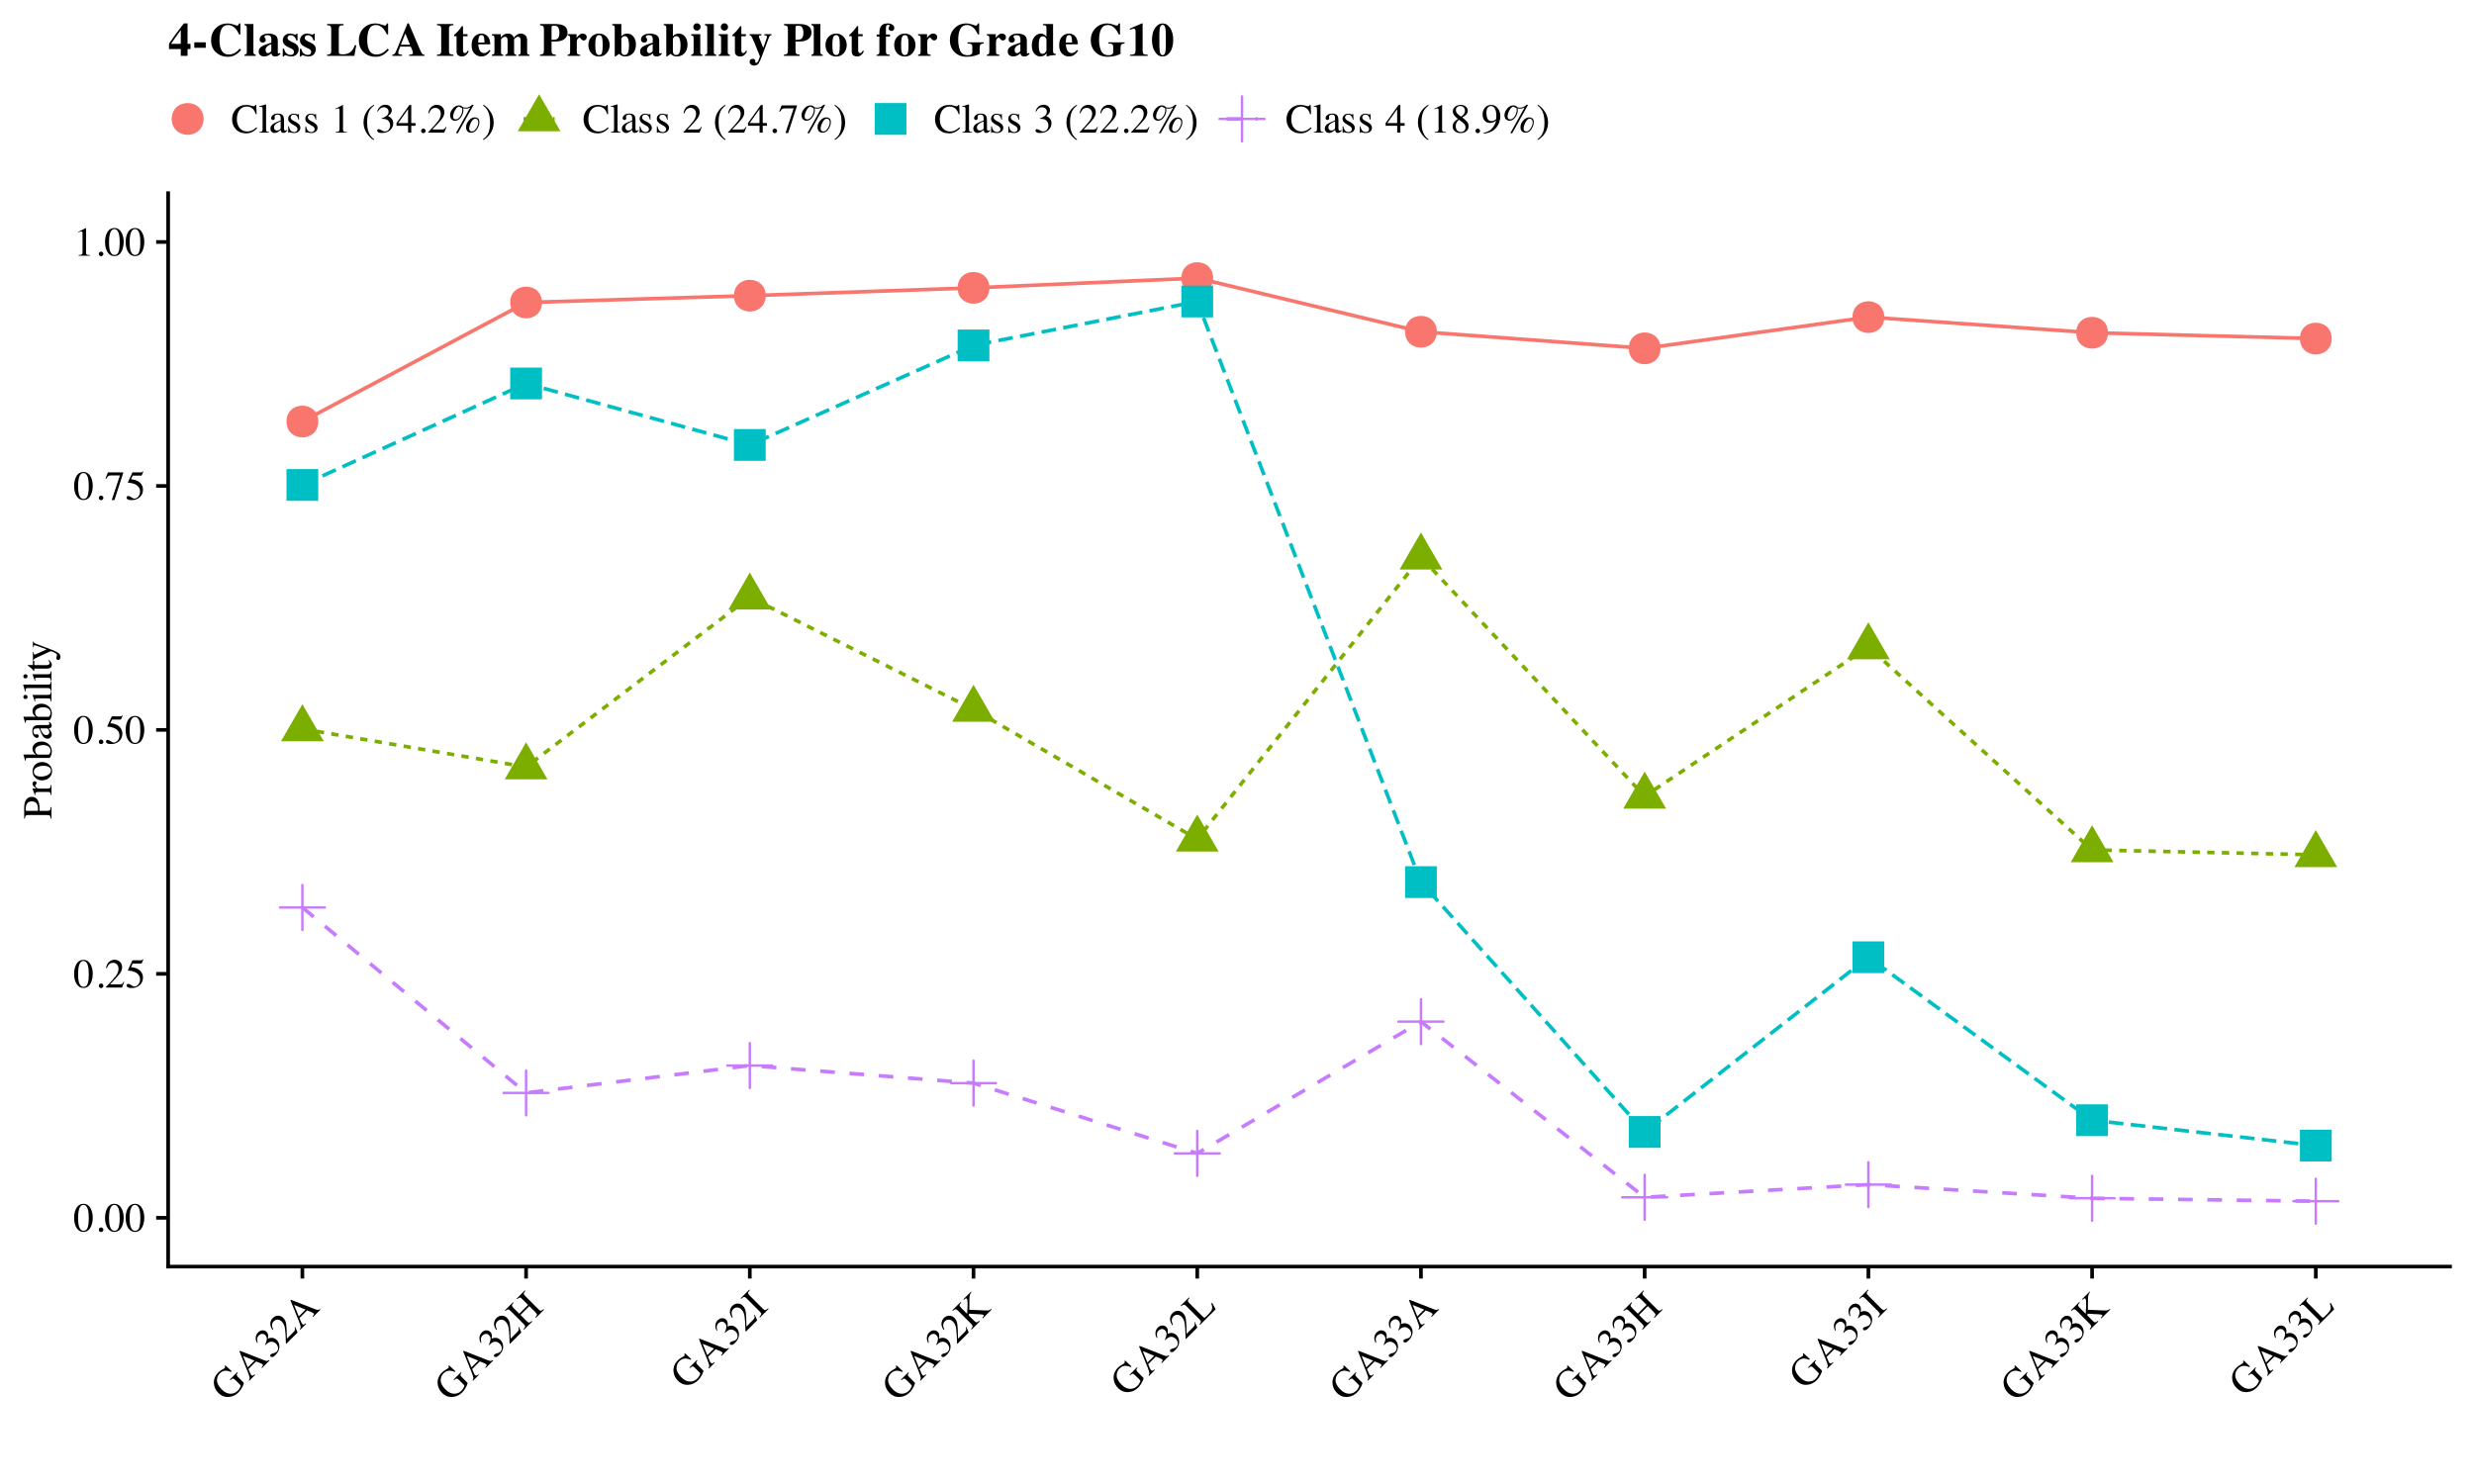 <?xml version="1.0" encoding="UTF-8"?>
<svg xmlns="http://www.w3.org/2000/svg" xmlns:xlink="http://www.w3.org/1999/xlink" width="720" height="432" viewBox="0 0 720 432">
<defs>
<g>
<g id="glyph-0-0">
<path d="M 0.188 0 L 0.188 -7.938 L 8.391 -7.938 L 8.391 0 Z M 7.312 -1.078 L 7.312 -6.859 L 1.266 -6.859 L 1.266 -1.078 Z M 7.312 -1.078 "/>
</g>
<g id="glyph-0-1">
<path d="M 2.875 -0.219 C 3.445 -0.219 3.836 -0.531 4.047 -1.156 C 4.266 -1.789 4.375 -2.703 4.375 -3.891 C 4.375 -4.836 4.312 -5.598 4.188 -6.172 C 3.945 -7.223 3.492 -7.75 2.828 -7.75 C 2.16 -7.75 1.703 -7.207 1.453 -6.125 C 1.328 -5.539 1.266 -4.773 1.266 -3.828 C 1.266 -2.941 1.332 -2.234 1.469 -1.703 C 1.719 -0.711 2.188 -0.219 2.875 -0.219 Z M 2.859 -8.062 C 3.754 -8.062 4.453 -7.594 4.953 -6.656 C 5.336 -5.895 5.531 -5.02 5.531 -4.031 C 5.531 -3.25 5.41 -2.516 5.172 -1.828 C 4.711 -0.535 3.922 0.109 2.797 0.109 C 2.023 0.109 1.395 -0.238 0.906 -0.938 C 0.375 -1.688 0.109 -2.703 0.109 -3.984 C 0.109 -4.984 0.285 -5.848 0.641 -6.578 C 1.117 -7.566 1.859 -8.062 2.859 -8.062 Z M 2.859 -8.062 "/>
</g>
<g id="glyph-0-2">
<path d="M 1.953 0.141 C 1.766 0.141 1.609 0.078 1.484 -0.047 C 1.359 -0.18 1.297 -0.344 1.297 -0.531 C 1.297 -0.707 1.359 -0.859 1.484 -0.984 C 1.617 -1.117 1.773 -1.188 1.953 -1.188 C 2.141 -1.188 2.297 -1.117 2.422 -0.984 C 2.555 -0.859 2.625 -0.707 2.625 -0.531 C 2.625 -0.344 2.555 -0.18 2.422 -0.047 C 2.297 0.078 2.141 0.141 1.953 0.141 Z M 1.953 0.141 "/>
</g>
<g id="glyph-0-3">
<path d="M 0.359 -0.141 C 1.785 -1.617 2.754 -2.707 3.266 -3.406 C 3.773 -4.102 4.031 -4.781 4.031 -5.438 C 4.031 -6.02 3.875 -6.461 3.562 -6.766 C 3.25 -7.066 2.879 -7.219 2.453 -7.219 C 1.91 -7.219 1.477 -7.02 1.156 -6.625 C 0.969 -6.414 0.789 -6.086 0.625 -5.641 L 0.375 -5.688 C 0.562 -6.582 0.891 -7.207 1.359 -7.562 C 1.828 -7.914 2.328 -8.094 2.859 -8.094 C 3.523 -8.094 4.062 -7.883 4.469 -7.469 C 4.875 -7.051 5.078 -6.539 5.078 -5.938 C 5.078 -5.289 4.852 -4.672 4.406 -4.078 C 3.969 -3.484 3.016 -2.43 1.547 -0.922 L 4.234 -0.922 C 4.609 -0.922 4.867 -0.961 5.016 -1.047 C 5.172 -1.141 5.344 -1.359 5.531 -1.703 L 5.688 -1.641 L 5.047 0 L 0.359 0 Z M 0.359 -0.141 "/>
</g>
<g id="glyph-0-4">
<path d="M 0.891 -1.078 C 1.117 -1.078 1.41 -0.945 1.766 -0.688 C 2.129 -0.438 2.41 -0.312 2.609 -0.312 C 3.055 -0.312 3.445 -0.508 3.781 -0.906 C 4.125 -1.301 4.297 -1.789 4.297 -2.375 C 4.297 -3.383 3.754 -4.113 2.672 -4.562 C 2.078 -4.801 1.52 -4.922 1 -4.922 C 0.914 -4.922 0.863 -4.926 0.844 -4.938 C 0.82 -4.945 0.797 -4.969 0.766 -5 C 0.773 -5.031 0.781 -5.055 0.781 -5.078 C 0.789 -5.098 0.797 -5.117 0.797 -5.141 L 2.078 -7.938 L 4.594 -7.938 C 4.719 -7.938 4.812 -7.957 4.875 -8 C 4.945 -8.039 5.039 -8.125 5.156 -8.25 L 5.25 -8.156 L 4.781 -7.078 C 4.77 -7.047 4.727 -7.023 4.656 -7.016 C 4.582 -7.004 4.508 -7 4.438 -7 L 2.156 -7 L 1.672 -5.969 C 2.305 -5.863 2.773 -5.758 3.078 -5.656 C 3.555 -5.5 3.961 -5.258 4.297 -4.938 C 4.578 -4.656 4.789 -4.344 4.938 -4 C 5.082 -3.656 5.156 -3.289 5.156 -2.906 C 5.156 -2.039 4.848 -1.316 4.234 -0.734 C 3.617 -0.16 2.836 0.125 1.891 0.125 C 1.504 0.125 1.195 0.086 0.969 0.016 C 0.57 -0.109 0.375 -0.328 0.375 -0.641 C 0.375 -0.754 0.414 -0.852 0.5 -0.938 C 0.594 -1.031 0.723 -1.078 0.891 -1.078 Z M 0.891 -1.078 "/>
</g>
<g id="glyph-0-5">
<path d="M 5.391 -7.938 L 5.391 -7.75 L 2.844 0.109 L 2.062 0.109 L 4.438 -7.062 L 1.891 -7.062 C 1.504 -7.062 1.227 -7 1.062 -6.875 C 0.906 -6.75 0.695 -6.484 0.438 -6.078 L 0.234 -6.172 C 0.484 -6.797 0.641 -7.18 0.703 -7.328 C 0.766 -7.473 0.844 -7.676 0.938 -7.938 Z M 5.391 -7.938 "/>
</g>
<g id="glyph-0-6">
<path d="M 3.547 -8.047 C 3.566 -8.023 3.578 -8.008 3.578 -8 C 3.578 -8 3.578 -7.977 3.578 -7.938 L 3.578 -0.891 C 3.578 -0.586 3.656 -0.395 3.812 -0.312 C 3.977 -0.227 4.281 -0.18 4.719 -0.172 L 4.719 0 L 1.406 0 L 1.406 -0.172 C 1.883 -0.203 2.195 -0.27 2.344 -0.375 C 2.488 -0.477 2.562 -0.707 2.562 -1.062 L 2.562 -6.484 C 2.562 -6.672 2.535 -6.812 2.484 -6.906 C 2.441 -7.008 2.344 -7.062 2.188 -7.062 C 2.082 -7.062 1.945 -7.031 1.781 -6.969 C 1.625 -6.914 1.473 -6.859 1.328 -6.797 L 1.328 -6.953 L 3.484 -8.047 Z M 3.547 -8.047 "/>
</g>
<g id="glyph-0-7">
<path d="M 4.438 -8.078 C 4.875 -8.078 5.32 -8.008 5.781 -7.875 C 6.238 -7.75 6.492 -7.688 6.547 -7.688 C 6.66 -7.688 6.766 -7.719 6.859 -7.781 C 6.961 -7.844 7.035 -7.941 7.078 -8.078 L 7.328 -8.078 L 7.438 -5.391 L 7.172 -5.391 C 7.004 -5.922 6.797 -6.352 6.547 -6.688 C 6.047 -7.301 5.379 -7.609 4.547 -7.609 C 3.711 -7.609 3.023 -7.273 2.484 -6.609 C 1.953 -5.941 1.688 -5.031 1.688 -3.875 C 1.688 -2.801 1.969 -1.941 2.531 -1.297 C 3.094 -0.66 3.805 -0.344 4.672 -0.344 C 5.285 -0.344 5.852 -0.492 6.375 -0.797 C 6.676 -0.961 7.008 -1.211 7.375 -1.547 L 7.594 -1.328 C 7.332 -0.992 7.004 -0.703 6.609 -0.453 C 5.93 -0.016 5.203 0.203 4.422 0.203 C 3.129 0.203 2.102 -0.207 1.344 -1.031 C 0.645 -1.801 0.297 -2.754 0.297 -3.891 C 0.297 -5.055 0.664 -6.035 1.406 -6.828 C 2.188 -7.66 3.195 -8.078 4.438 -8.078 Z M 4.406 -8.078 Z M 4.406 -8.078 "/>
</g>
<g id="glyph-0-8">
<path d="M 0.25 -0.172 C 0.613 -0.203 0.859 -0.27 0.984 -0.375 C 1.109 -0.488 1.172 -0.707 1.172 -1.031 L 1.172 -6.766 C 1.172 -7.023 1.148 -7.203 1.109 -7.297 C 1.035 -7.461 0.879 -7.547 0.641 -7.547 C 0.586 -7.547 0.523 -7.535 0.453 -7.516 C 0.391 -7.504 0.312 -7.488 0.219 -7.469 L 0.219 -7.672 C 0.75 -7.805 1.383 -7.992 2.125 -8.234 C 2.145 -8.234 2.16 -8.219 2.172 -8.188 C 2.18 -8.164 2.188 -8.117 2.188 -8.047 L 2.188 -1.016 C 2.188 -0.672 2.242 -0.445 2.359 -0.344 C 2.473 -0.25 2.711 -0.191 3.078 -0.172 L 3.078 0 L 0.25 0 Z M 0.25 -0.172 "/>
</g>
<g id="glyph-0-9">
<path d="M 3.438 -3.25 C 2.988 -3.102 2.617 -2.938 2.328 -2.75 C 1.766 -2.406 1.484 -2.016 1.484 -1.578 C 1.484 -1.211 1.598 -0.945 1.828 -0.781 C 1.984 -0.676 2.156 -0.625 2.344 -0.625 C 2.602 -0.625 2.848 -0.695 3.078 -0.844 C 3.316 -0.988 3.438 -1.172 3.438 -1.391 Z M 0.438 -1.172 C 0.438 -1.734 0.723 -2.203 1.297 -2.578 C 1.648 -2.816 2.363 -3.141 3.438 -3.547 L 3.438 -4.031 C 3.438 -4.438 3.398 -4.719 3.328 -4.875 C 3.191 -5.133 2.914 -5.266 2.5 -5.266 C 2.301 -5.266 2.109 -5.211 1.922 -5.109 C 1.742 -5.004 1.656 -4.859 1.656 -4.672 C 1.656 -4.629 1.664 -4.551 1.688 -4.438 C 1.707 -4.32 1.719 -4.25 1.719 -4.219 C 1.719 -4 1.645 -3.848 1.5 -3.766 C 1.414 -3.711 1.316 -3.688 1.203 -3.688 C 1.023 -3.688 0.891 -3.742 0.797 -3.859 C 0.703 -3.973 0.656 -4.102 0.656 -4.25 C 0.656 -4.52 0.82 -4.805 1.156 -5.109 C 1.5 -5.41 2 -5.562 2.656 -5.562 C 3.414 -5.562 3.93 -5.312 4.203 -4.812 C 4.336 -4.539 4.406 -4.148 4.406 -3.641 L 4.406 -1.297 C 4.406 -1.066 4.422 -0.91 4.453 -0.828 C 4.504 -0.672 4.613 -0.594 4.781 -0.594 C 4.863 -0.594 4.938 -0.602 5 -0.625 C 5.062 -0.656 5.16 -0.723 5.297 -0.828 L 5.297 -0.531 C 5.172 -0.375 5.039 -0.25 4.906 -0.156 C 4.688 0 4.461 0.078 4.234 0.078 C 3.961 0.078 3.766 -0.008 3.641 -0.188 C 3.523 -0.363 3.461 -0.566 3.453 -0.797 C 3.16 -0.547 2.91 -0.359 2.703 -0.234 C 2.336 -0.016 2 0.094 1.688 0.094 C 1.344 0.094 1.047 -0.023 0.797 -0.266 C 0.555 -0.504 0.438 -0.805 0.438 -1.172 Z M 2.672 -5.562 Z M 2.672 -5.562 "/>
</g>
<g id="glyph-0-10">
<path d="M 0.625 -1.844 L 0.812 -1.844 C 0.906 -1.395 1.023 -1.055 1.172 -0.828 C 1.453 -0.391 1.852 -0.172 2.375 -0.172 C 2.664 -0.172 2.895 -0.25 3.062 -0.406 C 3.238 -0.57 3.328 -0.781 3.328 -1.031 C 3.328 -1.195 3.273 -1.352 3.172 -1.5 C 3.078 -1.656 2.91 -1.805 2.672 -1.953 L 2.016 -2.328 C 1.535 -2.586 1.18 -2.848 0.953 -3.109 C 0.723 -3.367 0.609 -3.676 0.609 -4.031 C 0.609 -4.469 0.766 -4.828 1.078 -5.109 C 1.391 -5.391 1.781 -5.531 2.25 -5.531 C 2.457 -5.531 2.688 -5.488 2.938 -5.406 C 3.188 -5.332 3.328 -5.297 3.359 -5.297 C 3.43 -5.297 3.484 -5.305 3.516 -5.328 C 3.547 -5.348 3.57 -5.379 3.594 -5.422 L 3.734 -5.422 L 3.781 -3.797 L 3.594 -3.797 C 3.508 -4.172 3.406 -4.461 3.281 -4.672 C 3.031 -5.066 2.68 -5.266 2.234 -5.266 C 1.953 -5.266 1.734 -5.18 1.578 -5.016 C 1.422 -4.848 1.344 -4.648 1.344 -4.422 C 1.344 -4.055 1.613 -3.734 2.156 -3.453 L 2.938 -3.047 C 3.758 -2.586 4.172 -2.055 4.172 -1.453 C 4.172 -0.992 4 -0.617 3.656 -0.328 C 3.312 -0.035 2.859 0.109 2.297 0.109 C 2.066 0.109 1.801 0.07 1.5 0 C 1.207 -0.082 1.035 -0.125 0.984 -0.125 C 0.93 -0.125 0.883 -0.109 0.844 -0.078 C 0.812 -0.047 0.789 -0.004 0.781 0.047 L 0.625 0.047 Z M 2.344 -5.531 Z M 2.344 -5.531 "/>
</g>
<g id="glyph-0-11">
</g>
<g id="glyph-0-12">
<path d="M 0.547 -3.016 C 0.547 -4.367 0.953 -5.562 1.766 -6.594 C 2.266 -7.219 2.859 -7.723 3.547 -8.109 L 3.656 -7.922 C 3.02 -7.422 2.566 -6.93 2.297 -6.453 C 1.828 -5.629 1.594 -4.535 1.594 -3.172 C 1.594 -2.148 1.68 -1.312 1.859 -0.656 C 2.18 0.5 2.781 1.367 3.656 1.953 L 3.5 2.141 C 3.02 1.91 2.5 1.457 1.938 0.781 C 1.008 -0.332 0.547 -1.598 0.547 -3.016 Z M 0.547 -3.016 "/>
</g>
<g id="glyph-0-13">
<path d="M 0.938 -1.016 C 1.145 -1.016 1.426 -0.906 1.781 -0.688 C 2.133 -0.469 2.438 -0.359 2.688 -0.359 C 3.227 -0.359 3.629 -0.539 3.891 -0.906 C 4.16 -1.27 4.297 -1.672 4.297 -2.109 C 4.297 -2.523 4.191 -2.895 3.984 -3.219 C 3.617 -3.75 3.004 -4.016 2.141 -4.016 C 2.086 -4.016 2.035 -4.016 1.984 -4.016 C 1.941 -4.016 1.891 -4.008 1.828 -4 L 1.812 -4.156 C 2.438 -4.375 2.926 -4.629 3.281 -4.922 C 3.645 -5.223 3.828 -5.613 3.828 -6.094 C 3.828 -6.52 3.688 -6.844 3.406 -7.062 C 3.125 -7.281 2.801 -7.391 2.438 -7.391 C 2.008 -7.391 1.629 -7.234 1.297 -6.922 C 1.117 -6.742 0.926 -6.477 0.719 -6.125 L 0.547 -6.172 C 0.703 -6.766 0.988 -7.238 1.406 -7.594 C 1.832 -7.945 2.328 -8.125 2.891 -8.125 C 3.484 -8.125 3.941 -7.957 4.266 -7.625 C 4.598 -7.301 4.766 -6.926 4.766 -6.5 C 4.766 -6.113 4.629 -5.766 4.359 -5.453 C 4.203 -5.273 3.969 -5.07 3.656 -4.844 C 4.031 -4.688 4.328 -4.5 4.547 -4.281 C 4.973 -3.875 5.188 -3.352 5.188 -2.719 C 5.188 -1.977 4.895 -1.32 4.312 -0.75 C 3.727 -0.188 2.898 0.094 1.828 0.094 C 1.348 0.094 1.008 0.02 0.812 -0.125 C 0.613 -0.27 0.516 -0.426 0.516 -0.594 C 0.516 -0.688 0.547 -0.781 0.609 -0.875 C 0.68 -0.969 0.789 -1.016 0.938 -1.016 Z M 0.938 -1.016 "/>
</g>
<g id="glyph-0-14">
<path d="M 3.5 -6.844 L 0.625 -2.781 L 3.5 -2.781 Z M 3.891 -8.047 L 4.438 -8.047 L 4.438 -2.781 L 5.672 -2.781 L 5.672 -2 L 4.438 -2 L 4.438 0 L 3.516 0 L 3.516 -2 L 0.141 -2 L 0.141 -2.781 Z M 3.891 -8.047 "/>
</g>
<g id="glyph-0-15">
<path d="M 3.312 -7.938 C 3.562 -7.938 3.758 -7.906 3.906 -7.844 C 3.988 -7.812 4.07 -7.758 4.156 -7.688 L 4.375 -7.5 C 4.457 -7.414 4.582 -7.359 4.75 -7.328 C 4.914 -7.297 5.082 -7.281 5.25 -7.281 C 5.707 -7.281 6.125 -7.391 6.5 -7.609 C 6.695 -7.723 6.91 -7.891 7.141 -8.109 L 7.609 -8.109 L 2.984 0.172 L 2.422 0.172 L 6.594 -7.328 C 6.301 -7.191 6.082 -7.102 5.938 -7.062 C 5.789 -7.02 5.598 -7 5.359 -7 C 5.148 -7 4.969 -7.008 4.812 -7.031 C 4.719 -7.051 4.625 -7.078 4.531 -7.109 C 4.562 -7.004 4.582 -6.914 4.594 -6.844 C 4.602 -6.781 4.609 -6.676 4.609 -6.531 C 4.609 -5.82 4.367 -5.133 3.891 -4.469 C 3.422 -3.801 2.848 -3.469 2.172 -3.469 C 1.805 -3.469 1.473 -3.602 1.172 -3.875 C 0.879 -4.156 0.734 -4.562 0.734 -5.094 C 0.734 -5.738 0.992 -6.375 1.516 -7 C 2.035 -7.625 2.633 -7.938 3.312 -7.938 Z M 7.094 -0.359 C 7.57 -0.359 8 -0.672 8.375 -1.297 C 8.758 -1.922 8.953 -2.5 8.953 -3.031 C 8.953 -3.352 8.867 -3.602 8.703 -3.781 C 8.547 -3.969 8.336 -4.062 8.078 -4.062 C 7.617 -4.062 7.207 -3.707 6.844 -3 C 6.477 -2.289 6.297 -1.676 6.297 -1.156 C 6.297 -0.895 6.367 -0.695 6.516 -0.562 C 6.66 -0.426 6.852 -0.359 7.094 -0.359 Z M 5.391 -1.641 C 5.391 -2.316 5.656 -2.953 6.188 -3.547 C 6.727 -4.148 7.32 -4.453 7.969 -4.453 C 8.312 -4.453 8.613 -4.348 8.875 -4.141 C 9.133 -3.941 9.266 -3.566 9.266 -3.016 C 9.266 -2.422 9.039 -1.766 8.594 -1.047 C 8.156 -0.336 7.57 0.016 6.844 0.016 C 6.445 0.016 6.102 -0.113 5.812 -0.375 C 5.531 -0.645 5.391 -1.066 5.391 -1.641 Z M 2.391 -3.875 C 2.867 -3.875 3.305 -4.164 3.703 -4.75 C 4.098 -5.332 4.297 -5.969 4.297 -6.656 C 4.297 -6.895 4.27 -7.051 4.219 -7.125 C 4.164 -7.195 4.07 -7.25 3.938 -7.281 C 3.844 -7.301 3.734 -7.359 3.609 -7.453 C 3.484 -7.547 3.406 -7.594 3.375 -7.594 C 3 -7.594 2.613 -7.254 2.219 -6.578 C 1.832 -5.898 1.641 -5.273 1.641 -4.703 C 1.641 -4.441 1.695 -4.238 1.812 -4.094 C 1.938 -3.945 2.129 -3.875 2.391 -3.875 Z M 2.391 -3.875 "/>
</g>
<g id="glyph-0-16">
<path d="M 3.422 -2.953 C 3.422 -2.367 3.344 -1.816 3.188 -1.297 C 3.031 -0.773 2.805 -0.285 2.516 0.172 C 2.211 0.66 1.801 1.117 1.281 1.547 C 0.945 1.828 0.66 2.023 0.422 2.141 L 0.312 1.953 C 0.914 1.492 1.359 1.023 1.641 0.547 C 2.129 -0.297 2.375 -1.41 2.375 -2.797 C 2.375 -3.922 2.258 -4.836 2.031 -5.547 C 1.719 -6.555 1.145 -7.348 0.312 -7.922 L 0.469 -8.109 C 1.082 -7.766 1.656 -7.242 2.188 -6.547 C 3.008 -5.484 3.422 -4.285 3.422 -2.953 Z M 3.422 -2.953 "/>
</g>
<g id="glyph-0-17">
<path d="M 3.016 -0.203 C 3.461 -0.203 3.801 -0.328 4.031 -0.578 C 4.27 -0.828 4.391 -1.141 4.391 -1.516 C 4.391 -1.941 4.266 -2.285 4.016 -2.547 C 3.773 -2.805 3.273 -3.207 2.516 -3.75 C 2.18 -3.531 1.938 -3.254 1.781 -2.922 C 1.625 -2.586 1.547 -2.266 1.547 -1.953 C 1.547 -1.422 1.68 -0.992 1.953 -0.672 C 2.234 -0.359 2.586 -0.203 3.016 -0.203 Z M 3.094 -4.672 C 3.457 -4.93 3.711 -5.148 3.859 -5.328 C 4.098 -5.629 4.219 -5.992 4.219 -6.422 C 4.219 -6.785 4.102 -7.098 3.875 -7.359 C 3.645 -7.617 3.301 -7.75 2.844 -7.75 C 2.477 -7.75 2.176 -7.633 1.938 -7.406 C 1.707 -7.188 1.594 -6.914 1.594 -6.594 C 1.594 -6.219 1.727 -5.875 2 -5.562 C 2.281 -5.25 2.645 -4.953 3.094 -4.672 Z M 2.188 -4 C 1.676 -4.414 1.328 -4.742 1.141 -4.984 C 0.848 -5.359 0.703 -5.773 0.703 -6.234 C 0.703 -6.742 0.914 -7.176 1.344 -7.531 C 1.77 -7.895 2.328 -8.078 3.016 -8.078 C 3.641 -8.078 4.133 -7.906 4.5 -7.562 C 4.875 -7.227 5.062 -6.836 5.062 -6.391 C 5.062 -5.93 4.875 -5.52 4.5 -5.156 C 4.281 -4.945 3.926 -4.707 3.438 -4.438 C 4.102 -3.945 4.578 -3.52 4.859 -3.156 C 5.148 -2.789 5.297 -2.359 5.297 -1.859 C 5.297 -1.297 5.082 -0.82 4.656 -0.438 C 4.238 -0.062 3.672 0.125 2.953 0.125 C 2.316 0.125 1.77 -0.051 1.312 -0.406 C 0.863 -0.758 0.641 -1.223 0.641 -1.797 C 0.641 -2.297 0.797 -2.734 1.109 -3.109 C 1.316 -3.359 1.676 -3.656 2.188 -4 Z M 2.188 -4 "/>
</g>
<g id="glyph-0-18">
<path d="M 3 -3.359 C 3.258 -3.359 3.531 -3.43 3.812 -3.578 C 4.102 -3.723 4.266 -3.848 4.297 -3.953 C 4.316 -3.992 4.332 -4.141 4.344 -4.391 C 4.352 -4.641 4.359 -4.844 4.359 -5 C 4.359 -5.812 4.223 -6.473 3.953 -6.984 C 3.68 -7.492 3.281 -7.75 2.75 -7.75 C 2.363 -7.75 2.051 -7.57 1.812 -7.219 C 1.582 -6.875 1.469 -6.359 1.469 -5.672 C 1.469 -5.098 1.578 -4.566 1.797 -4.078 C 2.016 -3.598 2.414 -3.359 3 -3.359 Z M 2.828 -8.078 C 3.691 -8.078 4.359 -7.734 4.828 -7.047 C 5.297 -6.367 5.531 -5.609 5.531 -4.766 C 5.531 -4.172 5.414 -3.566 5.188 -2.953 C 4.969 -2.336 4.645 -1.789 4.219 -1.312 C 3.719 -0.75 3.086 -0.336 2.328 -0.078 C 1.898 0.078 1.363 0.195 0.719 0.281 L 0.656 0.047 C 1.062 -0.047 1.398 -0.145 1.672 -0.25 C 2.16 -0.445 2.551 -0.68 2.844 -0.953 C 3.258 -1.348 3.586 -1.785 3.828 -2.266 C 4.078 -2.754 4.234 -3.164 4.297 -3.5 L 4.094 -3.344 C 3.801 -3.125 3.461 -2.973 3.078 -2.891 C 2.867 -2.848 2.68 -2.828 2.516 -2.828 C 1.859 -2.828 1.332 -3.062 0.938 -3.531 C 0.551 -4 0.359 -4.562 0.359 -5.219 C 0.359 -6.051 0.586 -6.734 1.047 -7.266 C 1.516 -7.805 2.109 -8.078 2.828 -8.078 Z M 2.828 -8.078 "/>
</g>
<g id="glyph-1-0">
<path d="M 0.125 -0.125 L -5.484 -5.734 L 0.328 -11.547 L 5.938 -5.938 Z M 4.406 -5.938 L 0.328 -10.016 L -3.953 -5.734 L 0.125 -1.656 Z M 4.406 -5.938 "/>
</g>
<g id="glyph-1-1">
<path d="M -2.578 -8.859 C -2.242 -9.191 -1.875 -9.469 -1.469 -9.688 C -1.062 -9.906 -0.832 -10.039 -0.781 -10.094 C -0.656 -10.219 -0.586 -10.328 -0.578 -10.422 C -0.578 -10.523 -0.609 -10.641 -0.672 -10.766 L -0.484 -10.953 L 1.359 -9.234 L 1.172 -9.047 C 0.586 -9.273 0.102 -9.395 -0.281 -9.406 C -0.969 -9.426 -1.578 -9.172 -2.109 -8.641 C -2.66 -8.086 -2.938 -7.398 -2.938 -6.578 C -2.938 -5.754 -2.461 -4.867 -1.516 -3.922 C -0.734 -3.141 0.078 -2.734 0.922 -2.703 C 1.773 -2.68 2.504 -2.973 3.109 -3.578 C 3.211 -3.68 3.32 -3.805 3.438 -3.953 C 3.562 -4.109 3.66 -4.273 3.734 -4.453 C 3.879 -4.723 3.953 -4.906 3.953 -5 C 3.953 -5.094 3.906 -5.188 3.812 -5.281 L 2.453 -6.641 C 2.129 -6.961 1.883 -7.117 1.719 -7.109 C 1.551 -7.098 1.301 -6.945 0.969 -6.656 L 0.812 -6.812 L 2.969 -8.969 L 3.125 -8.812 C 2.926 -8.594 2.828 -8.422 2.828 -8.297 C 2.785 -8.086 2.898 -7.848 3.172 -7.578 L 4.844 -5.906 C 4.945 -5.801 4.836 -5.422 4.516 -4.766 C 4.191 -4.109 3.805 -3.555 3.359 -3.109 C 2.535 -2.285 1.598 -1.836 0.547 -1.766 C -0.617 -1.66 -1.648 -2.055 -2.547 -2.953 C -3.336 -3.742 -3.766 -4.672 -3.828 -5.734 C -3.898 -6.91 -3.484 -7.953 -2.578 -8.859 Z M -2.719 -8.719 Z M -2.719 -8.719 "/>
</g>
<g id="glyph-1-2">
<path d="M 1.625 -5.969 L -1.703 -7.328 L -0.344 -4 Z M 0.125 -0.125 L -0.031 -0.281 C 0.164 -0.52 0.242 -0.766 0.203 -1.016 C 0.172 -1.273 -0.016 -1.848 -0.359 -2.734 L -2.766 -8.672 L -2.609 -8.828 L 4.312 -6.125 C 4.781 -5.945 5.094 -5.863 5.25 -5.875 C 5.406 -5.883 5.598 -5.973 5.828 -6.141 L 5.984 -5.984 L 3.828 -3.828 L 3.672 -3.984 C 3.898 -4.254 4.035 -4.441 4.078 -4.547 C 4.117 -4.648 4.078 -4.766 3.953 -4.891 C 3.91 -4.93 3.82 -4.988 3.688 -5.062 C 3.551 -5.133 3.406 -5.207 3.25 -5.281 L 2.078 -5.734 L -0.141 -3.516 C 0.191 -2.742 0.395 -2.27 0.469 -2.094 C 0.551 -1.926 0.625 -1.812 0.688 -1.75 C 0.832 -1.602 0.992 -1.566 1.172 -1.641 C 1.285 -1.672 1.445 -1.781 1.656 -1.969 L 1.812 -1.812 Z M -2.688 -8.75 Z M -2.688 -8.75 "/>
</g>
<g id="glyph-1-3">
<path d="M -0.062 -1.375 C 0.094 -1.531 0.375 -1.656 0.781 -1.75 C 1.188 -1.844 1.477 -1.977 1.656 -2.156 C 2.031 -2.531 2.18 -2.941 2.109 -3.391 C 2.035 -3.836 1.848 -4.211 1.547 -4.516 C 1.242 -4.816 0.906 -5.008 0.531 -5.094 C -0.094 -5.219 -0.711 -4.973 -1.328 -4.359 C -1.367 -4.316 -1.406 -4.281 -1.438 -4.25 C -1.469 -4.219 -1.5 -4.176 -1.531 -4.125 L -1.656 -4.219 C -1.375 -4.812 -1.207 -5.336 -1.156 -5.797 C -1.113 -6.266 -1.266 -6.672 -1.609 -7.016 C -1.91 -7.316 -2.234 -7.441 -2.578 -7.391 C -2.93 -7.348 -3.238 -7.195 -3.5 -6.938 C -3.801 -6.633 -3.957 -6.258 -3.969 -5.812 C -3.969 -5.562 -3.914 -5.238 -3.812 -4.844 L -3.969 -4.75 C -4.289 -5.281 -4.426 -5.82 -4.375 -6.375 C -4.32 -6.926 -4.098 -7.398 -3.703 -7.797 C -3.285 -8.211 -2.844 -8.422 -2.375 -8.422 C -1.906 -8.422 -1.52 -8.27 -1.219 -7.969 C -0.945 -7.695 -0.801 -7.352 -0.781 -6.938 C -0.758 -6.707 -0.781 -6.395 -0.844 -6 C -0.469 -6.164 -0.125 -6.25 0.188 -6.25 C 0.781 -6.258 1.301 -6.039 1.75 -5.594 C 2.27 -5.07 2.523 -4.406 2.516 -3.594 C 2.504 -2.781 2.117 -1.992 1.359 -1.234 C 1.016 -0.891 0.719 -0.695 0.469 -0.656 C 0.227 -0.625 0.051 -0.664 -0.062 -0.781 C -0.125 -0.844 -0.16 -0.93 -0.172 -1.047 C -0.191 -1.172 -0.156 -1.281 -0.062 -1.375 Z M -0.062 -1.375 "/>
</g>
<g id="glyph-1-4">
<path d="M 0.156 -0.344 C 0.113 -2.406 0.023 -3.863 -0.109 -4.719 C -0.242 -5.57 -0.539 -6.227 -1 -6.688 C -1.414 -7.102 -1.836 -7.305 -2.266 -7.297 C -2.703 -7.297 -3.07 -7.145 -3.375 -6.844 C -3.758 -6.457 -3.926 -6.008 -3.875 -5.5 C -3.852 -5.227 -3.742 -4.867 -3.547 -4.422 L -3.75 -4.281 C -4.25 -5.051 -4.457 -5.723 -4.375 -6.297 C -4.301 -6.879 -4.078 -7.359 -3.703 -7.734 C -3.223 -8.211 -2.691 -8.445 -2.109 -8.438 C -1.535 -8.438 -1.035 -8.223 -0.609 -7.797 C -0.148 -7.336 0.129 -6.738 0.234 -6 C 0.348 -5.27 0.414 -3.852 0.438 -1.75 L 2.344 -3.656 C 2.602 -3.914 2.754 -4.129 2.797 -4.297 C 2.848 -4.473 2.816 -4.742 2.703 -5.109 L 2.859 -5.172 L 3.562 -3.562 L 0.25 -0.25 Z M 0.156 -0.344 "/>
</g>
<g id="glyph-1-5">
<path d="M -0.031 -0.281 C 0.27 -0.645 0.422 -0.914 0.422 -1.094 C 0.422 -1.27 0.238 -1.539 -0.125 -1.906 L -3.812 -5.594 C -4.113 -5.895 -4.352 -6.039 -4.531 -6.031 C -4.719 -6.031 -4.984 -5.879 -5.328 -5.578 L -5.484 -5.734 L -3.109 -8.109 L -2.953 -7.953 C -3.254 -7.609 -3.406 -7.348 -3.406 -7.172 C -3.406 -6.992 -3.254 -6.754 -2.953 -6.453 L -1.281 -4.781 L 1.281 -7.344 L -0.391 -9.016 C -0.691 -9.316 -0.93 -9.469 -1.109 -9.469 C -1.285 -9.469 -1.547 -9.316 -1.891 -9.016 L -2.047 -9.172 L 0.328 -11.547 L 0.484 -11.391 C 0.18 -11.047 0.031 -10.785 0.031 -10.609 C 0.031 -10.43 0.18 -10.191 0.484 -9.891 L 4.266 -6.109 C 4.578 -5.797 4.816 -5.641 4.984 -5.641 C 5.16 -5.648 5.426 -5.801 5.781 -6.094 L 5.938 -5.938 L 3.562 -3.562 L 3.406 -3.719 C 3.719 -4.094 3.867 -4.363 3.859 -4.531 C 3.848 -4.695 3.66 -4.961 3.297 -5.328 L 1.641 -6.984 L -0.922 -4.422 L 0.828 -2.672 C 1.141 -2.359 1.383 -2.203 1.562 -2.203 C 1.738 -2.203 2 -2.352 2.344 -2.656 L 2.5 -2.5 L 0.125 -0.125 Z M -0.031 -0.281 "/>
</g>
<g id="glyph-1-6">
<path d="M -0.031 -0.281 C 0.301 -0.656 0.477 -0.938 0.5 -1.125 C 0.52 -1.312 0.367 -1.566 0.047 -1.891 L -3.734 -5.672 C -4.035 -5.973 -4.285 -6.117 -4.484 -6.109 C -4.68 -6.098 -4.961 -5.922 -5.328 -5.578 L -5.484 -5.734 L -2.953 -8.266 L -2.797 -8.109 C -3.141 -7.742 -3.312 -7.461 -3.312 -7.266 C -3.32 -7.078 -3.176 -6.832 -2.875 -6.531 L 0.906 -2.75 C 1.227 -2.426 1.477 -2.27 1.656 -2.281 C 1.844 -2.301 2.125 -2.477 2.5 -2.812 L 2.656 -2.656 L 0.125 -0.125 Z M -4.219 -7 Z M -4.219 -7 "/>
</g>
<g id="glyph-1-7">
<path d="M 0 -0.312 C 0.312 -0.688 0.461 -0.961 0.453 -1.141 C 0.441 -1.316 0.258 -1.582 -0.094 -1.938 L -3.781 -5.625 C -4.082 -5.926 -4.32 -6.07 -4.5 -6.062 C -4.688 -6.062 -4.953 -5.91 -5.297 -5.609 L -5.453 -5.766 L -3.031 -8.188 L -2.875 -8.031 C -3.195 -7.688 -3.359 -7.422 -3.359 -7.234 C -3.359 -7.047 -3.207 -6.801 -2.906 -6.5 L -1.156 -4.75 C -1.082 -5.719 -1.035 -6.523 -1.016 -7.172 C -0.992 -8.316 -1.066 -8.973 -1.234 -9.141 C -1.336 -9.242 -1.457 -9.266 -1.594 -9.203 C -1.727 -9.141 -1.891 -9.016 -2.078 -8.828 L -2.234 -8.984 L -0.016 -11.203 L 0.109 -11.078 C -0.129 -10.773 -0.281 -10.504 -0.344 -10.266 C -0.414 -10.035 -0.461 -9.648 -0.484 -9.109 L -0.516 -5.922 L 3.594 -5.75 C 4.352 -5.719 4.848 -5.719 5.078 -5.75 C 5.316 -5.789 5.582 -5.926 5.875 -6.156 L 6.016 -6.016 L 3.406 -3.406 L 3.25 -3.562 C 3.477 -3.812 3.617 -3.988 3.672 -4.094 C 3.734 -4.207 3.719 -4.312 3.625 -4.406 C 3.582 -4.445 3.488 -4.488 3.344 -4.531 C 3.195 -4.57 3 -4.594 2.75 -4.594 L -0.625 -4.781 L -0.656 -4.25 L 0.875 -2.719 C 1.188 -2.406 1.43 -2.254 1.609 -2.266 C 1.785 -2.273 2.047 -2.422 2.391 -2.703 L 2.547 -2.547 L 0.156 -0.156 Z M 0 -0.312 "/>
</g>
<g id="glyph-1-8">
<path d="M -0.062 -0.25 C 0.219 -0.594 0.363 -0.848 0.375 -1.016 C 0.395 -1.191 0.242 -1.441 -0.078 -1.766 L -3.859 -5.547 C -4.16 -5.848 -4.398 -5.992 -4.578 -5.984 C -4.766 -5.984 -5.023 -5.836 -5.359 -5.547 L -5.516 -5.703 L -3.109 -8.109 L -2.953 -7.953 C -3.266 -7.617 -3.426 -7.359 -3.438 -7.172 C -3.445 -6.984 -3.312 -6.75 -3.031 -6.469 L 1.047 -2.391 C 1.141 -2.297 1.223 -2.234 1.297 -2.203 C 1.379 -2.18 1.484 -2.223 1.609 -2.328 C 1.68 -2.379 1.754 -2.438 1.828 -2.5 C 1.91 -2.57 2.047 -2.703 2.234 -2.891 C 2.984 -3.641 3.426 -4.207 3.562 -4.594 C 3.707 -4.988 3.648 -5.566 3.391 -6.328 L 3.609 -6.547 L 4.656 -4.656 L 0.094 -0.094 Z M -0.062 -0.25 "/>
</g>
<g id="glyph-2-0">
<path d="M 0 -0.188 L -7.938 -0.188 L -7.938 -8.391 L 0 -8.391 Z M -1.078 -7.312 L -6.859 -7.312 L -6.859 -1.266 L -1.078 -1.266 Z M -1.078 -7.312 "/>
</g>
<g id="glyph-2-1">
<path d="M -5.766 -5.188 C -6.492 -5.188 -6.992 -4.875 -7.266 -4.25 C -7.422 -3.906 -7.5 -3.473 -7.5 -2.953 C -7.5 -2.703 -7.473 -2.551 -7.422 -2.5 C -7.367 -2.445 -7.258 -2.422 -7.094 -2.422 L -3.969 -2.422 C -3.945 -2.629 -3.93 -2.766 -3.922 -2.828 C -3.922 -2.898 -3.922 -2.969 -3.922 -3.031 C -3.922 -3.582 -4 -4.016 -4.156 -4.328 C -4.445 -4.898 -4.984 -5.188 -5.766 -5.188 Z M -0.219 -0.188 C -0.258 -0.645 -0.348 -0.93 -0.484 -1.047 C -0.629 -1.16 -0.945 -1.219 -1.438 -1.219 L -6.641 -1.219 C -7.055 -1.219 -7.332 -1.156 -7.469 -1.031 C -7.602 -0.906 -7.688 -0.625 -7.719 -0.188 L -7.938 -0.188 L -7.938 -3.359 C -7.938 -4.367 -7.738 -5.145 -7.344 -5.688 C -6.945 -6.227 -6.43 -6.5 -5.797 -6.5 C -4.973 -6.5 -4.379 -6.195 -4.016 -5.594 C -3.648 -5 -3.469 -4.254 -3.469 -3.359 C -3.469 -3.234 -3.469 -3.066 -3.469 -2.859 C -3.477 -2.66 -3.484 -2.516 -3.484 -2.422 L -1.297 -2.422 C -0.848 -2.422 -0.562 -2.488 -0.438 -2.625 C -0.32 -2.758 -0.25 -3.066 -0.219 -3.547 L 0 -3.547 L 0 -0.188 Z M -0.219 -0.188 "/>
</g>
<g id="glyph-2-2">
<path d="M -0.188 -0.047 C -0.219 -0.41 -0.281 -0.648 -0.375 -0.766 C -0.477 -0.879 -0.688 -0.938 -1 -0.938 L -3.641 -0.938 C -4.023 -0.938 -4.301 -0.898 -4.469 -0.828 C -4.633 -0.766 -4.719 -0.633 -4.719 -0.438 C -4.719 -0.395 -4.711 -0.344 -4.703 -0.281 C -4.691 -0.219 -4.68 -0.148 -4.672 -0.078 L -4.859 -0.078 C -4.93 -0.305 -5.008 -0.535 -5.094 -0.766 C -5.176 -1.004 -5.238 -1.164 -5.281 -1.25 C -5.352 -1.445 -5.438 -1.648 -5.531 -1.859 C -5.531 -1.891 -5.52 -1.906 -5.5 -1.906 C -5.477 -1.914 -5.438 -1.922 -5.375 -1.922 L -4.406 -1.922 C -4.758 -2.172 -5.031 -2.41 -5.219 -2.641 C -5.414 -2.867 -5.516 -3.109 -5.516 -3.359 C -5.516 -3.555 -5.453 -3.719 -5.328 -3.844 C -5.211 -3.969 -5.066 -4.031 -4.891 -4.031 C -4.734 -4.031 -4.598 -3.984 -4.484 -3.891 C -4.379 -3.797 -4.328 -3.676 -4.328 -3.531 C -4.328 -3.383 -4.395 -3.234 -4.531 -3.078 C -4.664 -2.93 -4.734 -2.816 -4.734 -2.734 C -4.734 -2.598 -4.625 -2.426 -4.406 -2.219 C -4.188 -2.02 -3.957 -1.922 -3.719 -1.922 L -1.078 -1.922 C -0.742 -1.922 -0.508 -2 -0.375 -2.156 C -0.25 -2.312 -0.188 -2.57 -0.188 -2.938 L 0 -2.938 L 0 -0.047 Z M -0.188 -0.047 "/>
</g>
<g id="glyph-2-3">
<path d="M -2.719 -0.312 C -3.5 -0.312 -4.156 -0.555 -4.688 -1.047 C -5.227 -1.535 -5.5 -2.172 -5.5 -2.953 C -5.5 -3.723 -5.242 -4.363 -4.734 -4.875 C -4.223 -5.383 -3.547 -5.641 -2.703 -5.641 C -1.93 -5.641 -1.254 -5.391 -0.672 -4.891 C -0.098 -4.398 0.188 -3.766 0.188 -2.984 C 0.188 -2.234 -0.086 -1.598 -0.641 -1.078 C -1.191 -0.566 -1.883 -0.312 -2.719 -0.312 Z M -5.141 -2.797 C -5.141 -2.484 -5.039 -2.211 -4.844 -1.984 C -4.488 -1.598 -3.875 -1.406 -3 -1.406 C -2.301 -1.406 -1.648 -1.562 -1.047 -1.875 C -0.453 -2.188 -0.156 -2.625 -0.156 -3.188 C -0.156 -3.625 -0.352 -3.957 -0.75 -4.188 C -1.156 -4.426 -1.688 -4.547 -2.344 -4.547 C -3.02 -4.547 -3.656 -4.395 -4.25 -4.094 C -4.844 -3.789 -5.141 -3.359 -5.141 -2.797 Z M -5.5 -3 Z M -5.5 -3 "/>
</g>
<g id="glyph-2-4">
<path d="M -7.453 -0.047 L -7.656 -0.047 C -7.758 -0.484 -7.875 -0.879 -8 -1.234 C -8.125 -1.598 -8.188 -1.789 -8.188 -1.812 C -8.156 -1.82 -8.129 -1.828 -8.109 -1.828 L -4.547 -1.828 C -4.734 -1.93 -4.91 -2.082 -5.078 -2.281 C -5.367 -2.645 -5.516 -3.062 -5.516 -3.531 C -5.516 -4.102 -5.27 -4.594 -4.781 -5 C -4.301 -5.406 -3.676 -5.609 -2.906 -5.609 C -2.07 -5.609 -1.359 -5.344 -0.766 -4.812 C -0.18 -4.289 0.109 -3.598 0.109 -2.734 C 0.109 -2.305 0.023 -1.879 -0.141 -1.453 C -0.316 -1.035 -0.488 -0.828 -0.656 -0.828 L -6.859 -0.828 C -7.086 -0.828 -7.25 -0.797 -7.344 -0.734 C -7.438 -0.672 -7.484 -0.531 -7.484 -0.312 Z M -0.859 -1.812 C -0.648 -1.844 -0.5 -1.992 -0.406 -2.266 C -0.32 -2.535 -0.281 -2.77 -0.281 -2.969 C -0.281 -3.52 -0.484 -3.926 -0.891 -4.188 C -1.305 -4.445 -1.805 -4.578 -2.391 -4.578 C -2.973 -4.578 -3.508 -4.453 -4 -4.203 C -4.5 -3.961 -4.75 -3.566 -4.75 -3.016 C -4.75 -2.742 -4.66 -2.473 -4.484 -2.203 C -4.316 -1.941 -4.102 -1.812 -3.844 -1.812 Z M -0.859 -1.812 "/>
</g>
<g id="glyph-2-5">
<path d="M -3.25 -3.438 C -3.102 -2.988 -2.938 -2.617 -2.75 -2.328 C -2.406 -1.766 -2.016 -1.484 -1.578 -1.484 C -1.211 -1.484 -0.945 -1.598 -0.781 -1.828 C -0.676 -1.984 -0.625 -2.156 -0.625 -2.344 C -0.625 -2.602 -0.695 -2.848 -0.844 -3.078 C -0.988 -3.316 -1.172 -3.438 -1.391 -3.438 Z M -1.172 -0.438 C -1.734 -0.438 -2.203 -0.723 -2.578 -1.297 C -2.816 -1.648 -3.141 -2.363 -3.547 -3.438 L -4.031 -3.438 C -4.438 -3.438 -4.719 -3.398 -4.875 -3.328 C -5.133 -3.191 -5.266 -2.914 -5.266 -2.5 C -5.266 -2.301 -5.211 -2.109 -5.109 -1.922 C -5.004 -1.742 -4.859 -1.656 -4.672 -1.656 C -4.629 -1.656 -4.551 -1.664 -4.438 -1.688 C -4.32 -1.707 -4.25 -1.719 -4.219 -1.719 C -4 -1.719 -3.848 -1.645 -3.766 -1.5 C -3.711 -1.414 -3.688 -1.316 -3.688 -1.203 C -3.688 -1.023 -3.742 -0.891 -3.859 -0.797 C -3.973 -0.703 -4.102 -0.656 -4.25 -0.656 C -4.52 -0.656 -4.805 -0.82 -5.109 -1.156 C -5.41 -1.5 -5.562 -2 -5.562 -2.656 C -5.562 -3.414 -5.312 -3.93 -4.812 -4.203 C -4.539 -4.336 -4.148 -4.406 -3.641 -4.406 L -1.297 -4.406 C -1.066 -4.406 -0.91 -4.422 -0.828 -4.453 C -0.672 -4.504 -0.594 -4.613 -0.594 -4.781 C -0.594 -4.863 -0.602 -4.938 -0.625 -5 C -0.656 -5.062 -0.723 -5.16 -0.828 -5.297 L -0.531 -5.297 C -0.375 -5.172 -0.25 -5.039 -0.156 -4.906 C 0 -4.688 0.078 -4.461 0.078 -4.234 C 0.078 -3.961 -0.008 -3.766 -0.188 -3.641 C -0.363 -3.523 -0.566 -3.461 -0.797 -3.453 C -0.547 -3.16 -0.359 -2.91 -0.234 -2.703 C -0.016 -2.336 0.094 -2 0.094 -1.688 C 0.094 -1.344 -0.023 -1.047 -0.266 -0.797 C -0.504 -0.555 -0.805 -0.438 -1.172 -0.438 Z M -5.562 -2.672 Z M -5.562 -2.672 "/>
</g>
<g id="glyph-2-6">
<path d="M -7.562 -0.984 C -7.727 -0.984 -7.875 -1.039 -8 -1.156 C -8.125 -1.281 -8.188 -1.426 -8.188 -1.594 C -8.188 -1.758 -8.125 -1.898 -8 -2.016 C -7.883 -2.141 -7.738 -2.203 -7.562 -2.203 C -7.395 -2.203 -7.25 -2.141 -7.125 -2.016 C -7.008 -1.898 -6.953 -1.758 -6.953 -1.594 C -6.953 -1.426 -7.008 -1.281 -7.125 -1.156 C -7.25 -1.039 -7.395 -0.984 -7.562 -0.984 Z M -0.172 -0.234 C -0.203 -0.648 -0.27 -0.91 -0.375 -1.016 C -0.477 -1.129 -0.758 -1.188 -1.219 -1.188 L -4.016 -1.188 C -4.266 -1.188 -4.441 -1.172 -4.547 -1.141 C -4.703 -1.078 -4.781 -0.953 -4.781 -0.766 C -4.781 -0.723 -4.773 -0.68 -4.766 -0.641 C -4.766 -0.598 -4.734 -0.477 -4.672 -0.281 L -4.859 -0.281 L -4.938 -0.547 C -5.164 -1.223 -5.332 -1.695 -5.438 -1.969 C -5.488 -2.082 -5.516 -2.156 -5.516 -2.188 C -5.484 -2.188 -5.453 -2.188 -5.422 -2.188 L -1.219 -2.188 C -0.77 -2.188 -0.488 -2.238 -0.375 -2.344 C -0.27 -2.457 -0.203 -2.703 -0.172 -3.078 L 0 -3.078 L 0 -0.234 Z M -0.172 -0.234 "/>
</g>
<g id="glyph-2-7">
<path d="M -0.172 -0.25 C -0.203 -0.613 -0.27 -0.859 -0.375 -0.984 C -0.488 -1.109 -0.707 -1.172 -1.031 -1.172 L -6.766 -1.172 C -7.023 -1.172 -7.203 -1.148 -7.297 -1.109 C -7.461 -1.035 -7.547 -0.879 -7.547 -0.641 C -7.547 -0.586 -7.535 -0.523 -7.516 -0.453 C -7.504 -0.391 -7.488 -0.312 -7.469 -0.219 L -7.672 -0.219 C -7.805 -0.75 -7.992 -1.383 -8.234 -2.125 C -8.234 -2.145 -8.219 -2.16 -8.188 -2.172 C -8.164 -2.18 -8.117 -2.188 -8.047 -2.188 L -1.016 -2.188 C -0.672 -2.188 -0.445 -2.242 -0.344 -2.359 C -0.25 -2.473 -0.191 -2.711 -0.172 -3.078 L 0 -3.078 L 0 -0.25 Z M -0.172 -0.25 "/>
</g>
<g id="glyph-2-8">
<path d="M -5.406 -3.047 L -4.984 -3.047 L -4.984 -1.859 L -1.609 -1.844 C -1.305 -1.844 -1.082 -1.867 -0.938 -1.922 C -0.664 -2.016 -0.531 -2.195 -0.531 -2.469 C -0.531 -2.613 -0.562 -2.738 -0.625 -2.844 C -0.695 -2.945 -0.801 -3.062 -0.938 -3.188 L -0.812 -3.344 L -0.641 -3.219 C -0.367 -3.008 -0.176 -2.789 -0.062 -2.562 C 0.051 -2.344 0.109 -2.129 0.109 -1.922 C 0.109 -1.453 -0.094 -1.141 -0.5 -0.984 C -0.727 -0.891 -1.039 -0.844 -1.438 -0.844 L -4.984 -0.844 L -4.984 -0.203 C -4.992 -0.18 -5.004 -0.164 -5.016 -0.156 C -5.023 -0.145 -5.039 -0.141 -5.062 -0.141 C -5.102 -0.141 -5.133 -0.148 -5.156 -0.172 C -5.176 -0.191 -5.223 -0.25 -5.297 -0.344 C -5.523 -0.613 -5.707 -0.805 -5.844 -0.922 C -5.977 -1.047 -6.344 -1.328 -6.938 -1.766 C -6.938 -1.816 -6.93 -1.848 -6.922 -1.859 C -6.922 -1.867 -6.895 -1.875 -6.844 -1.875 L -5.406 -1.875 Z M -5.406 -3.047 "/>
</g>
<g id="glyph-2-9">
<path d="M -5.391 -0.172 L -5.391 -2.641 L -5.203 -2.641 C -5.203 -2.441 -5.188 -2.297 -5.156 -2.203 C -5.102 -2.023 -5.004 -1.938 -4.859 -1.938 C -4.797 -1.938 -4.734 -1.945 -4.672 -1.969 C -4.617 -1.988 -4.539 -2.02 -4.438 -2.062 L -1.391 -3.438 L -4.453 -4.547 C -4.484 -4.555 -4.551 -4.57 -4.656 -4.594 C -4.77 -4.625 -4.848 -4.641 -4.891 -4.641 C -4.992 -4.641 -5.066 -4.602 -5.109 -4.531 C -5.16 -4.457 -5.188 -4.367 -5.188 -4.266 L -5.203 -4.078 L -5.391 -4.078 L -5.391 -5.688 L -5.203 -5.688 C -5.18 -5.531 -5.125 -5.41 -5.031 -5.328 C -4.945 -5.242 -4.828 -5.176 -4.672 -5.125 L 0.219 -3.281 C 1.062 -2.957 1.672 -2.648 2.047 -2.359 C 2.43 -2.066 2.625 -1.695 2.625 -1.25 C 2.625 -1.031 2.566 -0.82 2.453 -0.625 C 2.348 -0.438 2.176 -0.344 1.938 -0.344 C 1.781 -0.344 1.648 -0.398 1.547 -0.516 C 1.453 -0.629 1.406 -0.773 1.406 -0.953 C 1.406 -1.055 1.441 -1.207 1.516 -1.406 C 1.586 -1.602 1.625 -1.742 1.625 -1.828 C 1.625 -2.047 1.367 -2.273 0.859 -2.516 C 0.359 -2.766 0.02 -2.891 -0.156 -2.891 C -0.188 -2.891 -0.227 -2.883 -0.281 -2.875 C -0.332 -2.863 -0.379 -2.848 -0.422 -2.828 L -4.469 -0.953 C -4.758 -0.816 -4.953 -0.695 -5.047 -0.594 C -5.141 -0.5 -5.195 -0.359 -5.219 -0.172 Z M -5.5 -2.953 Z M -5.5 -2.953 "/>
</g>
<g id="glyph-3-0">
<path d="M 0.25 0 L 0.25 -9.266 L 10.391 -9.266 L 10.391 0 Z M 9.047 -1.328 L 9.047 -7.938 L 1.578 -7.938 L 1.578 -1.328 Z M 9.047 -1.328 "/>
</g>
<g id="glyph-3-1">
<path d="M 3.672 -3.484 L 3.672 -7.391 L 3.578 -7.391 L 0.906 -3.625 L 0.906 -3.484 Z M 0.25 -3.531 C 0.281 -3.602 0.316 -3.664 0.359 -3.719 C 0.398 -3.781 0.523 -3.957 0.734 -4.25 L 2.156 -6.281 L 4 -8.719 L 4.562 -9.438 L 5.641 -9.438 L 5.641 -3.484 L 6.5 -3.484 L 6.5 -1.969 L 5.641 -1.969 L 5.641 0 L 3.672 0 L 3.672 -1.969 L 0.25 -1.969 Z M 0.25 -3.531 "/>
</g>
<g id="glyph-3-2">
<path d="M 0.609 -3.938 L 3.938 -3.938 L 3.938 -2.344 L 0.609 -2.344 Z M 0.609 -3.938 "/>
</g>
<g id="glyph-3-3">
<path d="M 5.312 -9.438 C 5.875 -9.438 6.445 -9.332 7.031 -9.125 C 7.625 -8.914 7.953 -8.812 8.016 -8.812 C 8.191 -8.812 8.332 -8.875 8.438 -9 C 8.539 -9.133 8.609 -9.281 8.641 -9.438 L 9.016 -9.438 L 9.016 -6.219 L 8.672 -6.219 C 8.336 -6.914 8 -7.469 7.656 -7.875 C 7.008 -8.613 6.281 -8.984 5.469 -8.984 C 4.551 -8.984 3.898 -8.586 3.516 -7.797 C 3.129 -7.004 2.938 -5.941 2.938 -4.609 C 2.938 -3.617 3.051 -2.805 3.281 -2.172 C 3.695 -0.984 4.484 -0.391 5.641 -0.391 C 6.348 -0.391 7.004 -0.586 7.609 -0.984 C 7.953 -1.211 8.363 -1.578 8.844 -2.078 L 9.25 -1.734 C 8.719 -1.141 8.25 -0.707 7.844 -0.438 C 7.113 0.039 6.305 0.281 5.422 0.281 C 4.066 0.281 2.93 -0.125 2.016 -0.938 C 1.004 -1.82 0.5 -3.016 0.5 -4.516 C 0.5 -6.016 0.984 -7.223 1.953 -8.141 C 2.867 -9.004 3.988 -9.438 5.312 -9.438 Z M 5.266 -9.484 Z M 5.266 -9.484 "/>
</g>
<g id="glyph-3-4">
<path d="M 0.219 -0.328 C 0.457 -0.391 0.629 -0.469 0.734 -0.562 C 0.836 -0.656 0.891 -0.852 0.891 -1.156 L 0.891 -8.141 C 0.891 -8.43 0.844 -8.617 0.75 -8.703 C 0.656 -8.797 0.477 -8.875 0.219 -8.938 L 0.219 -9.266 L 2.812 -9.266 L 2.812 -1.156 C 2.812 -0.852 2.859 -0.656 2.953 -0.562 C 3.055 -0.469 3.234 -0.391 3.484 -0.328 L 3.484 0 L 0.219 0 Z M 0.219 -0.328 "/>
</g>
<g id="glyph-3-5">
<path d="M 3 -0.781 C 3.227 -0.781 3.438 -0.848 3.625 -0.984 C 3.738 -1.066 3.867 -1.191 4.016 -1.359 L 4.016 -3.359 C 3.648 -3.273 3.328 -3.133 3.047 -2.938 C 2.578 -2.613 2.344 -2.195 2.344 -1.688 C 2.344 -1.395 2.41 -1.172 2.547 -1.016 C 2.68 -0.859 2.832 -0.781 3 -0.781 Z M 0.344 -1.281 C 0.344 -1.895 0.641 -2.379 1.234 -2.734 C 1.828 -3.098 2.758 -3.469 4.031 -3.844 L 4.031 -4.844 C 4.031 -5.25 3.941 -5.547 3.766 -5.734 C 3.598 -5.93 3.297 -6.031 2.859 -6.031 C 2.609 -6.031 2.406 -5.984 2.25 -5.891 C 2.094 -5.797 2.016 -5.68 2.016 -5.547 C 2.016 -5.492 2.02 -5.445 2.031 -5.406 C 2.051 -5.375 2.082 -5.336 2.125 -5.297 L 2.203 -5.203 C 2.266 -5.129 2.312 -5.047 2.344 -4.953 C 2.383 -4.859 2.406 -4.758 2.406 -4.656 C 2.406 -4.406 2.316 -4.207 2.141 -4.062 C 1.973 -3.926 1.773 -3.859 1.547 -3.859 C 1.285 -3.859 1.062 -3.938 0.875 -4.094 C 0.695 -4.25 0.609 -4.473 0.609 -4.766 C 0.609 -5.285 0.852 -5.703 1.344 -6.016 C 1.844 -6.328 2.453 -6.484 3.172 -6.484 C 3.953 -6.484 4.602 -6.332 5.125 -6.031 C 5.645 -5.727 5.906 -5.172 5.906 -4.359 L 5.906 -1.031 C 5.906 -0.938 5.93 -0.852 5.984 -0.781 C 6.035 -0.707 6.094 -0.672 6.156 -0.672 C 6.207 -0.672 6.254 -0.68 6.297 -0.703 C 6.336 -0.723 6.398 -0.781 6.484 -0.875 L 6.703 -0.578 C 6.43 -0.266 6.133 -0.047 5.812 0.078 C 5.602 0.148 5.383 0.188 5.156 0.188 C 4.75 0.188 4.453 0.07 4.266 -0.156 C 4.16 -0.289 4.082 -0.488 4.031 -0.75 C 3.656 -0.375 3.227 -0.109 2.75 0.047 C 2.457 0.141 2.172 0.188 1.891 0.188 C 1.516 0.188 1.16 0.07 0.828 -0.156 C 0.504 -0.395 0.344 -0.77 0.344 -1.281 Z M 3.297 -6.484 Z M 3.297 -6.484 "/>
</g>
<g id="glyph-3-6">
<path d="M 0.344 -2.078 L 0.734 -2.078 C 0.867 -1.422 1.117 -0.957 1.484 -0.688 C 1.848 -0.414 2.223 -0.281 2.609 -0.281 C 2.961 -0.281 3.219 -0.359 3.375 -0.516 C 3.539 -0.672 3.625 -0.879 3.625 -1.141 C 3.625 -1.391 3.535 -1.602 3.359 -1.781 C 3.266 -1.875 3.109 -1.973 2.891 -2.078 L 1.875 -2.578 C 1.332 -2.836 0.945 -3.125 0.719 -3.438 C 0.477 -3.738 0.359 -4.098 0.359 -4.516 C 0.359 -5.047 0.539 -5.504 0.906 -5.891 C 1.281 -6.285 1.801 -6.484 2.469 -6.484 C 2.758 -6.484 3.066 -6.43 3.391 -6.328 C 3.723 -6.234 3.926 -6.188 4 -6.188 C 4.113 -6.188 4.191 -6.207 4.234 -6.25 C 4.285 -6.301 4.328 -6.367 4.359 -6.453 L 4.656 -6.453 L 4.656 -4.469 L 4.312 -4.469 C 4.188 -4.938 3.973 -5.312 3.672 -5.594 C 3.379 -5.875 3.035 -6.016 2.641 -6.016 C 2.336 -6.016 2.109 -5.926 1.953 -5.75 C 1.805 -5.582 1.734 -5.406 1.734 -5.219 C 1.734 -5.051 1.801 -4.891 1.938 -4.734 C 2.07 -4.566 2.316 -4.395 2.672 -4.219 L 3.438 -3.859 C 3.895 -3.641 4.234 -3.422 4.453 -3.203 C 4.805 -2.848 4.984 -2.41 4.984 -1.891 C 4.984 -1.379 4.797 -0.906 4.422 -0.469 C 4.055 -0.031 3.504 0.188 2.766 0.188 C 2.586 0.188 2.406 0.164 2.219 0.125 C 2.031 0.094 1.801 0.031 1.531 -0.062 L 1.297 -0.141 C 1.211 -0.172 1.16 -0.188 1.141 -0.188 C 1.117 -0.195 1.094 -0.203 1.062 -0.203 C 0.988 -0.203 0.922 -0.172 0.859 -0.109 C 0.805 -0.047 0.742 0.051 0.672 0.188 L 0.344 0.188 Z M 2.656 -6.484 Z M 2.656 -6.484 "/>
</g>
<g id="glyph-3-7">
</g>
<g id="glyph-3-8">
<path d="M 0.25 -0.344 C 0.625 -0.363 0.891 -0.414 1.047 -0.5 C 1.316 -0.633 1.453 -0.906 1.453 -1.312 L 1.453 -7.953 C 1.453 -8.348 1.328 -8.617 1.078 -8.766 C 0.922 -8.848 0.645 -8.898 0.25 -8.922 L 0.25 -9.266 L 5.047 -9.266 L 5.047 -8.922 C 4.484 -8.898 4.109 -8.82 3.922 -8.688 C 3.742 -8.551 3.656 -8.207 3.656 -7.656 L 3.656 -1.188 C 3.656 -0.883 3.734 -0.68 3.891 -0.578 C 4.047 -0.484 4.352 -0.438 4.812 -0.438 C 5.645 -0.438 6.336 -0.617 6.891 -0.984 C 7.453 -1.348 7.938 -2.055 8.344 -3.109 L 8.75 -3.109 L 8.188 0 L 0.25 0 Z M 0.25 -0.344 "/>
</g>
<g id="glyph-3-9">
<path d="M 5.391 -3.234 L 4.078 -6.406 L 3.969 -6.406 L 2.719 -3.234 Z M 0.25 -0.344 C 0.582 -0.363 0.848 -0.516 1.047 -0.797 C 1.172 -0.973 1.352 -1.359 1.594 -1.953 L 4.656 -9.453 L 5.031 -9.453 L 8.094 -2.25 C 8.438 -1.438 8.691 -0.91 8.859 -0.672 C 9.023 -0.441 9.266 -0.332 9.578 -0.344 L 9.578 0 L 5.141 0 L 5.141 -0.344 C 5.586 -0.363 5.879 -0.398 6.016 -0.453 C 6.16 -0.516 6.234 -0.664 6.234 -0.906 C 6.234 -1.008 6.195 -1.172 6.125 -1.391 C 6.082 -1.523 6.023 -1.68 5.953 -1.859 L 5.594 -2.688 L 2.516 -2.688 C 2.316 -2.145 2.188 -1.789 2.125 -1.625 C 2.008 -1.27 1.953 -1.016 1.953 -0.859 C 1.953 -0.66 2.082 -0.516 2.344 -0.422 C 2.5 -0.379 2.734 -0.352 3.047 -0.344 L 3.047 0 L 0.25 0 Z M 5.031 -9.484 Z M 5.031 -9.484 "/>
</g>
<g id="glyph-3-10">
<path d="M 0.219 -0.344 C 0.602 -0.352 0.883 -0.398 1.062 -0.484 C 1.332 -0.629 1.469 -0.906 1.469 -1.312 L 1.469 -7.953 C 1.469 -8.359 1.336 -8.629 1.078 -8.766 C 0.922 -8.848 0.633 -8.898 0.219 -8.922 L 0.219 -9.266 L 5.016 -9.266 L 5.016 -8.922 C 4.586 -8.898 4.297 -8.852 4.141 -8.781 C 3.867 -8.633 3.734 -8.359 3.734 -7.953 L 3.734 -1.312 C 3.734 -0.926 3.836 -0.664 4.047 -0.531 C 4.266 -0.406 4.586 -0.344 5.016 -0.344 L 5.016 0 L 0.219 0 Z M 2.609 -9.484 Z M 2.609 -9.484 "/>
</g>
<g id="glyph-3-11">
<path d="M 0.219 -5.719 L 0.219 -6.094 C 0.344 -6.207 0.492 -6.336 0.672 -6.484 C 0.91 -6.703 1.133 -6.93 1.344 -7.172 C 1.758 -7.617 2.133 -8.109 2.469 -8.641 L 2.812 -8.641 L 2.812 -6.312 L 4.125 -6.312 L 4.125 -5.719 L 2.812 -5.719 L 2.812 -1.594 C 2.812 -1.395 2.844 -1.234 2.906 -1.109 C 3 -0.898 3.145 -0.797 3.344 -0.797 C 3.531 -0.797 3.68 -0.859 3.797 -0.984 C 3.922 -1.117 4.039 -1.297 4.156 -1.516 L 4.484 -1.359 C 4.328 -0.984 4.133 -0.676 3.906 -0.438 C 3.52 -0.02 3.039 0.188 2.469 0.188 C 2.145 0.188 1.863 0.125 1.625 0 C 1.164 -0.227 0.938 -0.648 0.938 -1.266 L 0.938 -5.719 Z M 0.219 -5.719 "/>
</g>
<g id="glyph-3-12">
<path d="M 0.312 -3.141 C 0.312 -4.203 0.586 -5.023 1.141 -5.609 C 1.703 -6.191 2.379 -6.484 3.172 -6.484 C 3.629 -6.484 4.055 -6.363 4.453 -6.125 C 4.848 -5.883 5.148 -5.555 5.359 -5.141 C 5.523 -4.816 5.641 -4.406 5.703 -3.906 C 5.734 -3.664 5.75 -3.484 5.75 -3.359 L 2.25 -3.359 C 2.281 -2.805 2.367 -2.332 2.516 -1.938 C 2.785 -1.176 3.258 -0.797 3.938 -0.797 C 4.258 -0.797 4.562 -0.898 4.844 -1.109 C 5.02 -1.223 5.238 -1.426 5.5 -1.719 L 5.812 -1.516 C 5.383 -0.816 4.891 -0.332 4.328 -0.062 C 3.973 0.102 3.562 0.188 3.094 0.188 C 2.414 0.188 1.781 -0.078 1.188 -0.609 C 0.602 -1.141 0.312 -1.984 0.312 -3.141 Z M 4.062 -3.875 C 4.051 -4.676 3.988 -5.238 3.875 -5.562 C 3.758 -5.883 3.523 -6.047 3.172 -6.047 C 2.816 -6.047 2.57 -5.859 2.438 -5.484 C 2.312 -5.117 2.238 -4.582 2.219 -3.875 Z M 3.156 -6.484 Z M 3.156 -6.484 "/>
</g>
<g id="glyph-3-13">
<path d="M 0.219 -0.328 C 0.469 -0.359 0.641 -0.41 0.734 -0.484 C 0.891 -0.609 0.969 -0.832 0.969 -1.156 L 0.969 -5.188 C 0.969 -5.477 0.914 -5.672 0.812 -5.766 C 0.707 -5.867 0.508 -5.941 0.219 -5.984 L 0.219 -6.312 L 2.812 -6.312 L 2.812 -5.328 C 3.039 -5.629 3.266 -5.863 3.484 -6.031 C 3.879 -6.332 4.32 -6.484 4.812 -6.484 C 5.363 -6.484 5.789 -6.352 6.094 -6.094 C 6.258 -5.945 6.422 -5.703 6.578 -5.359 L 6.672 -5.359 C 6.922 -5.68 7.164 -5.922 7.406 -6.078 C 7.781 -6.348 8.191 -6.484 8.641 -6.484 C 9.117 -6.484 9.539 -6.328 9.906 -6.016 C 10.281 -5.703 10.469 -5.219 10.469 -4.562 L 10.469 -1.109 C 10.469 -0.785 10.516 -0.582 10.609 -0.5 C 10.711 -0.414 10.895 -0.359 11.156 -0.328 L 11.156 0 L 7.906 0 L 7.906 -0.328 C 8.156 -0.359 8.328 -0.414 8.422 -0.5 C 8.523 -0.594 8.578 -0.797 8.578 -1.109 L 8.578 -4.422 C 8.578 -4.785 8.523 -5.062 8.422 -5.25 C 8.316 -5.445 8.113 -5.547 7.812 -5.547 C 7.582 -5.547 7.332 -5.438 7.062 -5.219 C 6.801 -5.008 6.672 -4.863 6.672 -4.781 L 6.672 -1.109 C 6.672 -0.805 6.719 -0.613 6.812 -0.531 C 6.906 -0.445 7.07 -0.379 7.312 -0.328 L 7.312 0 L 4.109 0 L 4.109 -0.328 C 4.348 -0.359 4.52 -0.414 4.625 -0.5 C 4.727 -0.594 4.781 -0.797 4.781 -1.109 L 4.781 -4.422 C 4.781 -4.773 4.727 -5.051 4.625 -5.25 C 4.531 -5.445 4.328 -5.547 4.016 -5.547 C 3.734 -5.547 3.473 -5.43 3.234 -5.203 C 2.992 -4.973 2.875 -4.832 2.875 -4.781 L 2.875 -1.109 C 2.875 -0.805 2.914 -0.613 3 -0.531 C 3.082 -0.445 3.25 -0.379 3.5 -0.328 L 3.5 0 L 0.219 0 Z M 0.219 -0.328 "/>
</g>
<g id="glyph-3-14">
<path d="M 3.578 -4.641 C 4.398 -4.648 4.945 -4.742 5.219 -4.922 C 5.656 -5.191 5.875 -5.785 5.875 -6.703 C 5.875 -7.328 5.766 -7.832 5.547 -8.219 C 5.336 -8.602 4.938 -8.797 4.344 -8.797 C 4.07 -8.797 3.875 -8.758 3.75 -8.688 C 3.633 -8.625 3.578 -8.5 3.578 -8.312 Z M 0.219 -0.344 C 0.664 -0.375 0.969 -0.469 1.125 -0.625 C 1.281 -0.789 1.359 -1.113 1.359 -1.594 L 1.359 -7.656 C 1.359 -8.176 1.281 -8.504 1.125 -8.641 C 0.969 -8.773 0.664 -8.867 0.219 -8.922 L 0.219 -9.266 L 4.641 -9.266 C 5.805 -9.266 6.691 -9.07 7.297 -8.688 C 7.91 -8.312 8.219 -7.664 8.219 -6.75 C 8.219 -6.289 8.098 -5.863 7.859 -5.469 C 7.617 -5.082 7.223 -4.766 6.672 -4.516 C 6.266 -4.348 5.852 -4.242 5.438 -4.203 C 5.02 -4.172 4.398 -4.156 3.578 -4.156 L 3.578 -1.594 C 3.578 -1.094 3.66 -0.766 3.828 -0.609 C 4.004 -0.453 4.328 -0.363 4.797 -0.344 L 4.797 0 L 0.219 0 Z M 0.219 -0.344 "/>
</g>
<g id="glyph-3-15">
<path d="M 0.25 -0.328 C 0.508 -0.359 0.691 -0.422 0.797 -0.516 C 0.898 -0.609 0.957 -0.789 0.969 -1.062 L 0.984 -1.453 L 0.984 -5.188 C 0.984 -5.477 0.93 -5.672 0.828 -5.766 C 0.734 -5.867 0.539 -5.941 0.25 -5.984 L 0.25 -6.312 L 2.859 -6.312 L 2.859 -5.234 C 3.141 -5.617 3.422 -5.922 3.703 -6.141 C 3.992 -6.367 4.328 -6.484 4.703 -6.484 C 4.984 -6.484 5.238 -6.391 5.469 -6.203 C 5.695 -6.023 5.812 -5.758 5.812 -5.406 C 5.812 -5.145 5.727 -4.926 5.562 -4.75 C 5.406 -4.57 5.203 -4.484 4.953 -4.484 C 4.66 -4.484 4.406 -4.617 4.188 -4.891 C 3.977 -5.172 3.832 -5.312 3.75 -5.312 C 3.57 -5.312 3.391 -5.195 3.203 -4.969 C 3.016 -4.738 2.922 -4.414 2.922 -4 L 2.922 -1.406 C 2.922 -0.945 2.984 -0.66 3.109 -0.547 C 3.242 -0.43 3.508 -0.359 3.906 -0.328 L 3.906 0 L 0.25 0 Z M 0.25 -0.328 "/>
</g>
<g id="glyph-3-16">
<path d="M 0.297 -3.141 C 0.297 -4.098 0.586 -4.895 1.172 -5.531 C 1.766 -6.164 2.504 -6.484 3.391 -6.484 C 4.297 -6.484 5.035 -6.156 5.609 -5.5 C 6.191 -4.852 6.484 -4.066 6.484 -3.141 C 6.484 -2.223 6.195 -1.438 5.625 -0.781 C 5.062 -0.125 4.316 0.203 3.391 0.203 C 2.504 0.203 1.766 -0.113 1.172 -0.75 C 0.586 -1.395 0.297 -2.191 0.297 -3.141 Z M 2.312 -3.141 C 2.312 -2.18 2.363 -1.508 2.469 -1.125 C 2.625 -0.531 2.93 -0.234 3.391 -0.234 C 3.836 -0.234 4.129 -0.457 4.266 -0.906 C 4.398 -1.363 4.469 -2.109 4.469 -3.141 C 4.469 -4.16 4.395 -4.898 4.25 -5.359 C 4.113 -5.816 3.832 -6.047 3.406 -6.047 C 2.938 -6.047 2.625 -5.75 2.469 -5.156 C 2.363 -4.758 2.312 -4.086 2.312 -3.141 Z M 3.391 -6.484 Z M 3.391 -6.484 "/>
</g>
<g id="glyph-3-17">
<path d="M 2.891 -1.328 C 2.898 -1.078 2.945 -0.875 3.031 -0.719 C 3.195 -0.406 3.469 -0.25 3.844 -0.25 C 4.312 -0.25 4.641 -0.492 4.828 -0.984 C 5.023 -1.484 5.125 -2.188 5.125 -3.094 C 5.125 -3.812 5.035 -4.43 4.859 -4.953 C 4.691 -5.473 4.359 -5.734 3.859 -5.734 C 3.566 -5.734 3.332 -5.625 3.156 -5.406 C 2.977 -5.188 2.891 -5.031 2.891 -4.938 Z M 2.891 -9.266 L 2.891 -5.719 C 3.098 -5.926 3.297 -6.082 3.484 -6.188 C 3.816 -6.383 4.176 -6.484 4.562 -6.484 C 5.344 -6.484 5.969 -6.18 6.438 -5.578 C 6.906 -4.973 7.141 -4.227 7.141 -3.344 C 7.141 -2.207 6.836 -1.332 6.234 -0.719 C 5.641 -0.113 4.895 0.188 4 0.188 C 3.633 0.188 3.312 0.117 3.031 -0.016 C 2.75 -0.16 2.484 -0.348 2.234 -0.578 L 1.156 0.188 L 0.969 0.188 L 0.969 -8.141 C 0.969 -8.43 0.914 -8.625 0.812 -8.719 C 0.707 -8.82 0.516 -8.895 0.234 -8.938 L 0.234 -9.266 Z M 2.891 -9.266 "/>
</g>
<g id="glyph-3-18">
<path d="M 0.828 -8.406 C 0.828 -8.707 0.93 -8.961 1.141 -9.172 C 1.348 -9.379 1.598 -9.484 1.891 -9.484 C 2.18 -9.484 2.43 -9.379 2.641 -9.172 C 2.848 -8.961 2.953 -8.707 2.953 -8.406 C 2.953 -8.113 2.848 -7.863 2.641 -7.656 C 2.43 -7.445 2.18 -7.344 1.891 -7.344 C 1.598 -7.344 1.348 -7.445 1.141 -7.656 C 0.93 -7.863 0.828 -8.113 0.828 -8.406 Z M 0.219 -0.328 C 0.457 -0.367 0.625 -0.43 0.719 -0.516 C 0.852 -0.629 0.922 -0.844 0.922 -1.156 L 0.922 -5.188 C 0.922 -5.469 0.875 -5.656 0.781 -5.75 C 0.688 -5.852 0.5 -5.93 0.219 -5.984 L 0.219 -6.312 L 2.859 -6.312 L 2.859 -1.109 C 2.859 -0.805 2.898 -0.613 2.984 -0.531 C 3.078 -0.445 3.242 -0.379 3.484 -0.328 L 3.484 0 L 0.219 0 Z M 0.219 -0.328 "/>
</g>
<g id="glyph-3-19">
<path d="M 0.219 1.766 C 0.219 1.453 0.305 1.223 0.484 1.078 C 0.672 0.93 0.891 0.859 1.141 0.859 C 1.359 0.859 1.535 0.922 1.672 1.047 C 1.816 1.18 1.891 1.336 1.891 1.516 L 1.859 1.812 C 1.859 1.875 1.879 1.926 1.922 1.969 C 1.961 2.02 2.02 2.047 2.094 2.047 C 2.312 2.047 2.52 1.863 2.719 1.5 C 2.832 1.281 3.004 0.844 3.234 0.188 L 1.594 -3.875 C 1.469 -4.156 1.348 -4.422 1.234 -4.672 C 1.129 -4.922 1.02 -5.164 0.906 -5.406 C 0.781 -5.645 0.68 -5.797 0.609 -5.859 C 0.535 -5.922 0.406 -5.961 0.219 -5.984 L 0.219 -6.312 L 3.656 -6.312 L 3.656 -5.984 C 3.438 -5.973 3.258 -5.945 3.125 -5.906 C 2.988 -5.863 2.922 -5.77 2.922 -5.625 C 2.922 -5.594 2.926 -5.547 2.938 -5.484 C 2.957 -5.43 2.992 -5.336 3.047 -5.203 L 4.125 -2.438 L 4.234 -2.438 L 5.109 -4.922 C 5.148 -5.055 5.188 -5.172 5.219 -5.266 C 5.25 -5.367 5.266 -5.457 5.266 -5.531 C 5.266 -5.727 5.203 -5.848 5.078 -5.891 C 4.953 -5.941 4.766 -5.973 4.516 -5.984 L 4.516 -6.312 L 6.578 -6.312 L 6.578 -5.984 C 6.398 -5.973 6.254 -5.926 6.141 -5.844 C 6.023 -5.758 5.91 -5.555 5.797 -5.234 L 3.75 0.234 C 3.375 1.234 3.051 1.914 2.781 2.281 C 2.508 2.645 2.082 2.828 1.5 2.828 C 1.082 2.828 0.766 2.711 0.547 2.484 C 0.328 2.266 0.219 2.023 0.219 1.766 Z M 3.438 -6.484 Z M 3.438 -6.484 "/>
</g>
<g id="glyph-3-20">
<path d="M 0.188 -0.328 C 0.469 -0.348 0.672 -0.41 0.797 -0.516 C 0.922 -0.617 0.984 -0.832 0.984 -1.156 L 0.984 -5.625 L 0.188 -5.625 L 0.188 -6.219 L 0.984 -6.219 L 0.984 -6.734 C 0.984 -7.367 1.082 -7.895 1.281 -8.312 C 1.656 -9.07 2.352 -9.453 3.375 -9.453 C 3.926 -9.453 4.391 -9.328 4.766 -9.078 C 5.141 -8.836 5.328 -8.516 5.328 -8.109 C 5.328 -7.848 5.25 -7.641 5.094 -7.484 C 4.938 -7.328 4.727 -7.25 4.469 -7.25 C 4.25 -7.25 4.062 -7.32 3.906 -7.469 C 3.75 -7.613 3.672 -7.785 3.672 -7.984 C 3.672 -8.141 3.719 -8.301 3.812 -8.469 C 3.914 -8.633 3.969 -8.734 3.969 -8.766 C 3.969 -8.879 3.926 -8.953 3.844 -8.984 C 3.758 -9.016 3.672 -9.031 3.578 -9.031 C 3.359 -9.031 3.188 -8.961 3.062 -8.828 C 2.945 -8.703 2.891 -8.426 2.891 -8 L 2.891 -6.219 L 4.078 -6.219 L 4.078 -5.625 L 2.891 -5.625 L 2.891 -1.406 C 2.891 -0.938 2.957 -0.645 3.094 -0.531 C 3.227 -0.426 3.531 -0.359 4 -0.328 L 4 0 L 0.188 0 Z M 0.188 -0.328 "/>
</g>
<g id="glyph-3-21">
<path d="M 0.5 -4.562 C 0.5 -5.926 0.941 -7.07 1.828 -8 C 2.734 -8.957 3.895 -9.438 5.312 -9.438 C 5.875 -9.438 6.438 -9.332 7 -9.125 C 7.562 -8.914 7.914 -8.812 8.062 -8.812 C 8.207 -8.812 8.32 -8.859 8.406 -8.953 C 8.5 -9.055 8.578 -9.219 8.641 -9.438 L 9.016 -9.438 L 9.016 -6.219 L 8.672 -6.219 C 8.336 -6.914 8 -7.469 7.656 -7.875 C 7.008 -8.613 6.281 -8.984 5.469 -8.984 C 4.582 -8.984 3.938 -8.598 3.531 -7.828 C 3.125 -7.055 2.922 -5.977 2.922 -4.594 C 2.922 -3.445 3.109 -2.426 3.484 -1.531 C 3.867 -0.633 4.602 -0.188 5.688 -0.188 C 6.27 -0.188 6.66 -0.312 6.859 -0.562 C 6.973 -0.695 7.031 -0.906 7.031 -1.188 L 7.031 -2.625 C 7.031 -3.039 6.906 -3.316 6.656 -3.453 C 6.488 -3.535 6.148 -3.578 5.641 -3.578 L 5.641 -3.938 L 10.344 -3.938 L 10.344 -3.578 C 9.875 -3.566 9.562 -3.473 9.406 -3.297 C 9.25 -3.129 9.172 -2.805 9.172 -2.328 L 9.172 -0.578 C 8.867 -0.391 8.379 -0.203 7.703 -0.016 C 7.023 0.172 6.266 0.266 5.422 0.266 C 3.898 0.266 2.688 -0.211 1.781 -1.172 C 0.926 -2.078 0.5 -3.207 0.5 -4.562 Z M 5.328 -9.484 Z M 5.328 -9.484 "/>
</g>
<g id="glyph-3-22">
<path d="M 3.453 -0.578 C 3.754 -0.578 4.02 -0.707 4.25 -0.969 C 4.488 -1.238 4.609 -1.426 4.609 -1.531 L 4.609 -4.875 C 4.609 -4.977 4.504 -5.141 4.297 -5.359 C 4.098 -5.578 3.832 -5.688 3.5 -5.688 C 3.008 -5.688 2.68 -5.352 2.516 -4.688 C 2.422 -4.32 2.375 -3.805 2.375 -3.141 C 2.375 -2.441 2.414 -1.91 2.5 -1.547 C 2.664 -0.898 2.984 -0.578 3.453 -0.578 Z M 0.344 -2.969 C 0.344 -4.051 0.598 -4.906 1.109 -5.531 C 1.629 -6.164 2.254 -6.484 2.984 -6.484 C 3.348 -6.484 3.672 -6.391 3.953 -6.203 C 4.117 -6.098 4.336 -5.91 4.609 -5.641 L 4.609 -8.141 C 4.609 -8.484 4.539 -8.695 4.406 -8.781 C 4.27 -8.863 3.992 -8.914 3.578 -8.938 L 3.578 -9.266 L 6.531 -9.266 L 6.531 -1.375 C 6.531 -1.094 6.582 -0.895 6.688 -0.781 C 6.789 -0.676 7 -0.609 7.312 -0.578 L 7.312 -0.266 C 6.539 -0.191 6.047 -0.133 5.828 -0.094 C 5.609 -0.062 5.219 0.031 4.656 0.188 L 4.656 -0.703 C 4.395 -0.441 4.156 -0.242 3.938 -0.109 C 3.602 0.086 3.238 0.188 2.844 0.188 C 2.164 0.188 1.578 -0.094 1.078 -0.656 C 0.586 -1.219 0.344 -1.988 0.344 -2.969 Z M 0.344 -2.969 "/>
</g>
<g id="glyph-3-23">
<path d="M 0.922 -0.328 C 1.617 -0.328 2.062 -0.422 2.25 -0.609 C 2.445 -0.797 2.547 -1.156 2.547 -1.688 L 2.547 -6.984 C 2.547 -7.316 2.504 -7.555 2.422 -7.703 C 2.348 -7.848 2.207 -7.922 2 -7.922 C 1.883 -7.922 1.711 -7.879 1.484 -7.797 C 1.336 -7.754 1.141 -7.688 0.891 -7.594 L 0.891 -7.938 L 4.344 -9.438 L 4.594 -9.438 L 4.594 -1.609 C 4.594 -1.109 4.672 -0.77 4.828 -0.594 C 4.992 -0.414 5.406 -0.328 6.062 -0.328 L 6.062 0 L 0.922 0 Z M 0.922 -0.328 "/>
</g>
<g id="glyph-3-24">
<path d="M 2.469 -3.047 C 2.477 -1.93 2.562 -1.176 2.719 -0.781 C 2.875 -0.395 3.113 -0.203 3.438 -0.203 C 3.832 -0.203 4.098 -0.562 4.234 -1.281 C 4.305 -1.676 4.344 -2.266 4.344 -3.047 L 4.344 -6.188 C 4.344 -7.301 4.266 -8.051 4.109 -8.438 C 3.953 -8.832 3.723 -9.031 3.422 -9.031 C 3.109 -9.031 2.867 -8.832 2.703 -8.438 C 2.547 -8.039 2.469 -7.289 2.469 -6.188 Z M 0.312 -4.562 C 0.312 -6.195 0.676 -7.461 1.406 -8.359 C 1.988 -9.078 2.656 -9.438 3.406 -9.438 C 4.27 -9.438 5 -8.992 5.594 -8.109 C 6.195 -7.211 6.5 -6.078 6.5 -4.703 C 6.5 -3.098 6.16 -1.844 5.484 -0.938 C 4.898 -0.188 4.211 0.188 3.422 0.188 C 2.859 0.188 2.375 0.023 1.969 -0.297 C 1.57 -0.629 1.234 -1.062 0.953 -1.594 C 0.711 -2.031 0.547 -2.535 0.453 -3.109 C 0.391 -3.441 0.344 -3.926 0.312 -4.562 Z M 0.312 -4.562 "/>
</g>
</g>
</defs>
<rect x="-72" y="-43.2" width="864" height="518.4" fill="rgb(100%, 100%, 100%)" fill-opacity="1"/>
<path fill-rule="nonzero" fill="rgb(97.255%, 46.275%, 42.745%)" fill-opacity="1" d="M 92.621 122.707 C 92.621 128.871 83.379 128.871 83.379 122.707 C 83.379 116.547 92.621 116.547 92.621 122.707 "/>
<path fill-rule="nonzero" fill="rgb(97.255%, 46.275%, 42.745%)" fill-opacity="1" d="M 157.73 88.055 C 157.73 94.215 148.484 94.215 148.484 88.055 C 148.484 81.891 157.73 81.891 157.73 88.055 "/>
<path fill-rule="nonzero" fill="rgb(97.255%, 46.275%, 42.745%)" fill-opacity="1" d="M 222.836 86.066 C 222.836 92.227 213.594 92.227 213.594 86.066 C 213.594 79.902 222.836 79.902 222.836 86.066 "/>
<path fill-rule="nonzero" fill="rgb(97.255%, 46.275%, 42.745%)" fill-opacity="1" d="M 287.941 83.793 C 287.941 89.953 278.699 89.953 278.699 83.793 C 278.699 77.629 287.941 77.629 287.941 83.793 "/>
<path fill-rule="nonzero" fill="rgb(97.255%, 46.275%, 42.745%)" fill-opacity="1" d="M 353.051 80.953 C 353.051 87.113 343.805 87.113 343.805 80.953 C 343.805 74.789 353.051 74.789 353.051 80.953 "/>
<path fill-rule="nonzero" fill="rgb(97.255%, 46.275%, 42.745%)" fill-opacity="1" d="M 418.156 96.574 C 418.156 102.738 408.914 102.738 408.914 96.574 C 408.914 90.41 418.156 90.41 418.156 96.574 "/>
<path fill-rule="nonzero" fill="rgb(97.255%, 46.275%, 42.745%)" fill-opacity="1" d="M 483.266 101.402 C 483.266 107.566 474.02 107.566 474.02 101.402 C 474.02 95.242 483.266 95.242 483.266 101.402 "/>
<path fill-rule="nonzero" fill="rgb(97.255%, 46.275%, 42.745%)" fill-opacity="1" d="M 548.371 92.312 C 548.371 98.477 539.125 98.477 539.125 92.312 C 539.125 86.152 548.371 86.152 548.371 92.312 "/>
<path fill-rule="nonzero" fill="rgb(97.255%, 46.275%, 42.745%)" fill-opacity="1" d="M 613.477 96.859 C 613.477 103.023 604.234 103.023 604.234 96.859 C 604.234 90.695 613.477 90.695 613.477 96.859 "/>
<path fill-rule="nonzero" fill="rgb(97.255%, 46.275%, 42.745%)" fill-opacity="1" d="M 678.586 98.562 C 678.586 104.727 669.34 104.727 669.34 98.562 C 669.34 92.398 678.586 92.398 678.586 98.562 "/>
<path fill-rule="nonzero" fill="rgb(48.627%, 68.235%, 0%)" fill-opacity="1" d="M 88 205 L 94.227 215.781 L 81.777 215.781 Z M 88 205 "/>
<path fill-rule="nonzero" fill="rgb(48.627%, 68.235%, 0%)" fill-opacity="1" d="M 153.105 216.078 L 159.332 226.863 L 146.883 226.863 Z M 153.105 216.078 "/>
<path fill-rule="nonzero" fill="rgb(48.627%, 68.235%, 0%)" fill-opacity="1" d="M 218.215 166.652 L 224.438 177.434 L 211.988 177.434 Z M 218.215 166.652 "/>
<path fill-rule="nonzero" fill="rgb(48.627%, 68.235%, 0%)" fill-opacity="1" d="M 283.32 199.32 L 289.547 210.102 L 277.098 210.102 Z M 283.32 199.32 "/>
<path fill-rule="nonzero" fill="rgb(48.627%, 68.235%, 0%)" fill-opacity="1" d="M 348.43 237.102 L 354.652 247.883 L 342.203 247.883 Z M 348.43 237.102 "/>
<path fill-rule="nonzero" fill="rgb(48.627%, 68.235%, 0%)" fill-opacity="1" d="M 413.535 155.004 L 419.762 165.789 L 407.309 165.789 Z M 413.535 155.004 "/>
<path fill-rule="nonzero" fill="rgb(48.627%, 68.235%, 0%)" fill-opacity="1" d="M 478.641 224.602 L 484.867 235.383 L 472.418 235.383 Z M 478.641 224.602 "/>
<path fill-rule="nonzero" fill="rgb(48.627%, 68.235%, 0%)" fill-opacity="1" d="M 543.75 181.141 L 549.973 191.922 L 537.523 191.922 Z M 543.75 181.141 "/>
<path fill-rule="nonzero" fill="rgb(48.627%, 68.235%, 0%)" fill-opacity="1" d="M 608.855 240.227 L 615.082 251.008 L 602.629 251.008 Z M 608.855 240.227 "/>
<path fill-rule="nonzero" fill="rgb(48.627%, 68.235%, 0%)" fill-opacity="1" d="M 673.961 241.645 L 680.188 252.426 L 667.738 252.426 Z M 673.961 241.645 "/>
<path fill-rule="nonzero" fill="rgb(0%, 74.902%, 76.863%)" fill-opacity="1" d="M 83.379 145.797 L 92.621 145.797 L 92.621 136.551 L 83.379 136.551 Z M 83.379 145.797 "/>
<path fill-rule="nonzero" fill="rgb(0%, 74.902%, 76.863%)" fill-opacity="1" d="M 148.484 116.254 L 157.73 116.254 L 157.73 107.008 L 148.484 107.008 Z M 148.484 116.254 "/>
<path fill-rule="nonzero" fill="rgb(0%, 74.902%, 76.863%)" fill-opacity="1" d="M 213.594 134.148 L 222.836 134.148 L 222.836 124.902 L 213.594 124.902 Z M 213.594 134.148 "/>
<path fill-rule="nonzero" fill="rgb(0%, 74.902%, 76.863%)" fill-opacity="1" d="M 278.699 105.176 L 287.941 105.176 L 287.941 95.93 L 278.699 95.93 Z M 278.699 105.176 "/>
<path fill-rule="nonzero" fill="rgb(0%, 74.902%, 76.863%)" fill-opacity="1" d="M 343.805 92.391 L 353.051 92.391 L 353.051 83.148 L 343.805 83.148 Z M 343.805 92.391 "/>
<path fill-rule="nonzero" fill="rgb(0%, 74.902%, 76.863%)" fill-opacity="1" d="M 408.914 261.41 L 418.156 261.41 L 418.156 252.164 L 408.914 252.164 Z M 408.914 261.41 "/>
<path fill-rule="nonzero" fill="rgb(0%, 74.902%, 76.863%)" fill-opacity="1" d="M 474.02 334.129 L 483.266 334.129 L 483.266 324.887 L 474.02 324.887 Z M 474.02 334.129 "/>
<path fill-rule="nonzero" fill="rgb(0%, 74.902%, 76.863%)" fill-opacity="1" d="M 539.125 283.281 L 548.371 283.281 L 548.371 274.039 L 539.125 274.039 Z M 539.125 283.281 "/>
<path fill-rule="nonzero" fill="rgb(0%, 74.902%, 76.863%)" fill-opacity="1" d="M 604.234 330.723 L 613.477 330.723 L 613.477 321.477 L 604.234 321.477 Z M 604.234 330.723 "/>
<path fill-rule="nonzero" fill="rgb(0%, 74.902%, 76.863%)" fill-opacity="1" d="M 669.34 338.105 L 678.586 338.105 L 678.586 328.863 L 669.34 328.863 Z M 669.34 338.105 "/>
<path fill="none" stroke-width="0.709" stroke-linecap="round" stroke-linejoin="round" stroke="rgb(78.039%, 48.627%, 100%)" stroke-opacity="1" stroke-miterlimit="10" d="M 81.465 264.172 L 94.539 264.172 "/>
<path fill="none" stroke-width="0.709" stroke-linecap="round" stroke-linejoin="round" stroke="rgb(78.039%, 48.627%, 100%)" stroke-opacity="1" stroke-miterlimit="10" d="M 88 270.711 L 88 257.637 "/>
<path fill="none" stroke-width="0.709" stroke-linecap="round" stroke-linejoin="round" stroke="rgb(78.039%, 48.627%, 100%)" stroke-opacity="1" stroke-miterlimit="10" d="M 146.57 318.145 L 159.645 318.145 "/>
<path fill="none" stroke-width="0.709" stroke-linecap="round" stroke-linejoin="round" stroke="rgb(78.039%, 48.627%, 100%)" stroke-opacity="1" stroke-miterlimit="10" d="M 153.105 324.68 L 153.105 311.609 "/>
<path fill="none" stroke-width="0.709" stroke-linecap="round" stroke-linejoin="round" stroke="rgb(78.039%, 48.627%, 100%)" stroke-opacity="1" stroke-miterlimit="10" d="M 211.676 310.191 L 224.75 310.191 "/>
<path fill="none" stroke-width="0.709" stroke-linecap="round" stroke-linejoin="round" stroke="rgb(78.039%, 48.627%, 100%)" stroke-opacity="1" stroke-miterlimit="10" d="M 218.215 316.727 L 218.215 303.652 "/>
<path fill="none" stroke-width="0.709" stroke-linecap="round" stroke-linejoin="round" stroke="rgb(78.039%, 48.627%, 100%)" stroke-opacity="1" stroke-miterlimit="10" d="M 276.785 315.305 L 289.859 315.305 "/>
<path fill="none" stroke-width="0.709" stroke-linecap="round" stroke-linejoin="round" stroke="rgb(78.039%, 48.627%, 100%)" stroke-opacity="1" stroke-miterlimit="10" d="M 283.32 321.84 L 283.32 308.766 "/>
<path fill="none" stroke-width="0.709" stroke-linecap="round" stroke-linejoin="round" stroke="rgb(78.039%, 48.627%, 100%)" stroke-opacity="1" stroke-miterlimit="10" d="M 341.891 335.758 L 354.965 335.758 "/>
<path fill="none" stroke-width="0.709" stroke-linecap="round" stroke-linejoin="round" stroke="rgb(78.039%, 48.627%, 100%)" stroke-opacity="1" stroke-miterlimit="10" d="M 348.43 342.293 L 348.43 329.219 "/>
<path fill="none" stroke-width="0.709" stroke-linecap="round" stroke-linejoin="round" stroke="rgb(78.039%, 48.627%, 100%)" stroke-opacity="1" stroke-miterlimit="10" d="M 406.996 297.406 L 420.07 297.406 "/>
<path fill="none" stroke-width="0.709" stroke-linecap="round" stroke-linejoin="round" stroke="rgb(78.039%, 48.627%, 100%)" stroke-opacity="1" stroke-miterlimit="10" d="M 413.535 303.945 L 413.535 290.871 "/>
<path fill="none" stroke-width="0.709" stroke-linecap="round" stroke-linejoin="round" stroke="rgb(78.039%, 48.627%, 100%)" stroke-opacity="1" stroke-miterlimit="10" d="M 472.105 348.539 L 485.18 348.539 "/>
<path fill="none" stroke-width="0.709" stroke-linecap="round" stroke-linejoin="round" stroke="rgb(78.039%, 48.627%, 100%)" stroke-opacity="1" stroke-miterlimit="10" d="M 478.641 355.078 L 478.641 342.004 "/>
<path fill="none" stroke-width="0.709" stroke-linecap="round" stroke-linejoin="round" stroke="rgb(78.039%, 48.627%, 100%)" stroke-opacity="1" stroke-miterlimit="10" d="M 537.211 344.848 L 550.285 344.848 "/>
<path fill="none" stroke-width="0.709" stroke-linecap="round" stroke-linejoin="round" stroke="rgb(78.039%, 48.627%, 100%)" stroke-opacity="1" stroke-miterlimit="10" d="M 543.75 351.383 L 543.75 338.309 "/>
<path fill="none" stroke-width="0.709" stroke-linecap="round" stroke-linejoin="round" stroke="rgb(78.039%, 48.627%, 100%)" stroke-opacity="1" stroke-miterlimit="10" d="M 602.32 348.824 L 615.391 348.824 "/>
<path fill="none" stroke-width="0.709" stroke-linecap="round" stroke-linejoin="round" stroke="rgb(78.039%, 48.627%, 100%)" stroke-opacity="1" stroke-miterlimit="10" d="M 608.855 355.359 L 608.855 342.285 "/>
<path fill="none" stroke-width="0.709" stroke-linecap="round" stroke-linejoin="round" stroke="rgb(78.039%, 48.627%, 100%)" stroke-opacity="1" stroke-miterlimit="10" d="M 667.426 349.676 L 680.5 349.676 "/>
<path fill="none" stroke-width="0.709" stroke-linecap="round" stroke-linejoin="round" stroke="rgb(78.039%, 48.627%, 100%)" stroke-opacity="1" stroke-miterlimit="10" d="M 673.961 356.211 L 673.961 343.141 "/>
<path fill="none" stroke-width="1.067" stroke-linecap="butt" stroke-linejoin="round" stroke="rgb(97.255%, 46.275%, 42.745%)" stroke-opacity="1" stroke-miterlimit="10" d="M 88 122.707 L 153.105 88.055 L 218.215 86.066 L 283.32 83.793 L 348.43 80.953 L 413.535 96.574 L 478.641 101.402 L 543.75 92.312 L 608.855 96.859 L 673.961 98.562 "/>
<path fill="none" stroke-width="1.067" stroke-linecap="butt" stroke-linejoin="round" stroke="rgb(48.627%, 68.235%, 0%)" stroke-opacity="1" stroke-dasharray="2.134 2.134" stroke-miterlimit="10" d="M 88 212.188 L 153.105 223.266 L 218.215 173.84 L 283.32 206.508 L 348.43 244.289 L 413.535 162.195 L 478.641 231.789 L 543.75 188.328 L 608.855 247.414 L 673.961 248.832 "/>
<path fill="none" stroke-width="1.067" stroke-linecap="butt" stroke-linejoin="round" stroke="rgb(0%, 74.902%, 76.863%)" stroke-opacity="1" stroke-dasharray="4.268 2.134" stroke-miterlimit="10" d="M 88 141.172 L 153.105 111.629 L 218.215 129.527 L 283.32 100.551 L 348.43 87.77 L 413.535 256.785 L 478.641 329.508 L 543.75 278.66 L 608.855 326.098 L 673.961 333.484 "/>
<path fill="none" stroke-width="1.067" stroke-linecap="butt" stroke-linejoin="round" stroke="rgb(78.039%, 48.627%, 100%)" stroke-opacity="1" stroke-dasharray="4.268 4.268" stroke-miterlimit="10" d="M 88 264.172 L 153.105 318.145 L 218.215 310.191 L 283.32 315.305 L 348.43 335.758 L 413.535 297.406 L 478.641 348.539 L 543.75 344.848 L 608.855 348.824 L 673.961 349.676 "/>
<path fill="none" stroke-width="1.067" stroke-linecap="square" stroke-linejoin="round" stroke="rgb(0%, 0%, 0%)" stroke-opacity="1" stroke-miterlimit="10" d="M 48.938 368.707 L 48.938 56.238 "/>
<g fill="rgb(0%, 0%, 0%)" fill-opacity="1">
<use xlink:href="#glyph-0-1" x="21.461" y="358.504"/>
<use xlink:href="#glyph-0-2" x="27.461" y="358.504"/>
<use xlink:href="#glyph-0-1" x="30.461" y="358.504"/>
<use xlink:href="#glyph-0-1" x="36.461" y="358.504"/>
</g>
<g fill="rgb(0%, 0%, 0%)" fill-opacity="1">
<use xlink:href="#glyph-0-1" x="21.461" y="287.488"/>
<use xlink:href="#glyph-0-2" x="27.461" y="287.488"/>
<use xlink:href="#glyph-0-3" x="30.461" y="287.488"/>
<use xlink:href="#glyph-0-4" x="36.461" y="287.488"/>
</g>
<g fill="rgb(0%, 0%, 0%)" fill-opacity="1">
<use xlink:href="#glyph-0-1" x="21.461" y="216.473"/>
<use xlink:href="#glyph-0-2" x="27.461" y="216.473"/>
<use xlink:href="#glyph-0-4" x="30.461" y="216.473"/>
<use xlink:href="#glyph-0-1" x="36.461" y="216.473"/>
</g>
<g fill="rgb(0%, 0%, 0%)" fill-opacity="1">
<use xlink:href="#glyph-0-1" x="21.461" y="145.457"/>
<use xlink:href="#glyph-0-2" x="27.461" y="145.457"/>
<use xlink:href="#glyph-0-5" x="30.461" y="145.457"/>
<use xlink:href="#glyph-0-4" x="36.461" y="145.457"/>
</g>
<g fill="rgb(0%, 0%, 0%)" fill-opacity="1">
<use xlink:href="#glyph-0-6" x="21.461" y="74.441"/>
<use xlink:href="#glyph-0-2" x="27.461" y="74.441"/>
<use xlink:href="#glyph-0-1" x="30.461" y="74.441"/>
<use xlink:href="#glyph-0-1" x="36.461" y="74.441"/>
</g>
<path fill="none" stroke-width="1.067" stroke-linecap="butt" stroke-linejoin="round" stroke="rgb(0%, 0%, 0%)" stroke-opacity="1" stroke-miterlimit="10" d="M 45.449 354.504 L 48.938 354.504 "/>
<path fill="none" stroke-width="1.067" stroke-linecap="butt" stroke-linejoin="round" stroke="rgb(0%, 0%, 0%)" stroke-opacity="1" stroke-miterlimit="10" d="M 45.449 283.488 L 48.938 283.488 "/>
<path fill="none" stroke-width="1.067" stroke-linecap="butt" stroke-linejoin="round" stroke="rgb(0%, 0%, 0%)" stroke-opacity="1" stroke-miterlimit="10" d="M 45.449 212.473 L 48.938 212.473 "/>
<path fill="none" stroke-width="1.067" stroke-linecap="butt" stroke-linejoin="round" stroke="rgb(0%, 0%, 0%)" stroke-opacity="1" stroke-miterlimit="10" d="M 45.449 141.457 L 48.938 141.457 "/>
<path fill="none" stroke-width="1.067" stroke-linecap="butt" stroke-linejoin="round" stroke="rgb(0%, 0%, 0%)" stroke-opacity="1" stroke-miterlimit="10" d="M 45.449 70.441 L 48.938 70.441 "/>
<path fill="none" stroke-width="1.067" stroke-linecap="square" stroke-linejoin="round" stroke="rgb(0%, 0%, 0%)" stroke-opacity="1" stroke-miterlimit="10" d="M 48.938 368.707 L 713.027 368.707 "/>
<path fill="none" stroke-width="1.067" stroke-linecap="butt" stroke-linejoin="round" stroke="rgb(0%, 0%, 0%)" stroke-opacity="1" stroke-miterlimit="10" d="M 88 372.195 L 88 368.707 "/>
<path fill="none" stroke-width="1.067" stroke-linecap="butt" stroke-linejoin="round" stroke="rgb(0%, 0%, 0%)" stroke-opacity="1" stroke-miterlimit="10" d="M 153.105 372.195 L 153.105 368.707 "/>
<path fill="none" stroke-width="1.067" stroke-linecap="butt" stroke-linejoin="round" stroke="rgb(0%, 0%, 0%)" stroke-opacity="1" stroke-miterlimit="10" d="M 218.215 372.195 L 218.215 368.707 "/>
<path fill="none" stroke-width="1.067" stroke-linecap="butt" stroke-linejoin="round" stroke="rgb(0%, 0%, 0%)" stroke-opacity="1" stroke-miterlimit="10" d="M 283.32 372.195 L 283.32 368.707 "/>
<path fill="none" stroke-width="1.067" stroke-linecap="butt" stroke-linejoin="round" stroke="rgb(0%, 0%, 0%)" stroke-opacity="1" stroke-miterlimit="10" d="M 348.43 372.195 L 348.43 368.707 "/>
<path fill="none" stroke-width="1.067" stroke-linecap="butt" stroke-linejoin="round" stroke="rgb(0%, 0%, 0%)" stroke-opacity="1" stroke-miterlimit="10" d="M 413.535 372.195 L 413.535 368.707 "/>
<path fill="none" stroke-width="1.067" stroke-linecap="butt" stroke-linejoin="round" stroke="rgb(0%, 0%, 0%)" stroke-opacity="1" stroke-miterlimit="10" d="M 478.641 372.195 L 478.641 368.707 "/>
<path fill="none" stroke-width="1.067" stroke-linecap="butt" stroke-linejoin="round" stroke="rgb(0%, 0%, 0%)" stroke-opacity="1" stroke-miterlimit="10" d="M 543.75 372.195 L 543.75 368.707 "/>
<path fill="none" stroke-width="1.067" stroke-linecap="butt" stroke-linejoin="round" stroke="rgb(0%, 0%, 0%)" stroke-opacity="1" stroke-miterlimit="10" d="M 608.855 372.195 L 608.855 368.707 "/>
<path fill="none" stroke-width="1.067" stroke-linecap="butt" stroke-linejoin="round" stroke="rgb(0%, 0%, 0%)" stroke-opacity="1" stroke-miterlimit="10" d="M 673.961 372.195 L 673.961 368.707 "/>
<g fill="rgb(0%, 0%, 0%)" fill-opacity="1">
<use xlink:href="#glyph-1-1" x="66.079" y="408.419"/>
<use xlink:href="#glyph-1-2" x="72.443" y="402.055"/>
<use xlink:href="#glyph-1-3" x="78.807" y="395.691"/>
<use xlink:href="#glyph-1-4" x="83.049" y="391.448"/>
<use xlink:href="#glyph-1-2" x="87.292" y="387.205"/>
</g>
<g fill="rgb(0%, 0%, 0%)" fill-opacity="1">
<use xlink:href="#glyph-1-1" x="131.188" y="408.419"/>
<use xlink:href="#glyph-1-2" x="137.552" y="402.055"/>
<use xlink:href="#glyph-1-3" x="143.916" y="395.691"/>
<use xlink:href="#glyph-1-4" x="148.159" y="391.448"/>
<use xlink:href="#glyph-1-5" x="152.401" y="387.205"/>
</g>
<g fill="rgb(0%, 0%, 0%)" fill-opacity="1">
<use xlink:href="#glyph-1-1" x="199.829" y="404.88"/>
<use xlink:href="#glyph-1-2" x="206.193" y="398.516"/>
<use xlink:href="#glyph-1-3" x="212.557" y="392.152"/>
<use xlink:href="#glyph-1-4" x="216.799" y="387.909"/>
<use xlink:href="#glyph-1-6" x="221.042" y="383.666"/>
</g>
<g fill="rgb(0%, 0%, 0%)" fill-opacity="1">
<use xlink:href="#glyph-1-1" x="261.399" y="408.419"/>
<use xlink:href="#glyph-1-2" x="267.763" y="402.055"/>
<use xlink:href="#glyph-1-3" x="274.127" y="395.691"/>
<use xlink:href="#glyph-1-4" x="278.37" y="391.448"/>
<use xlink:href="#glyph-1-7" x="282.612" y="387.205"/>
</g>
<g fill="rgb(0%, 0%, 0%)" fill-opacity="1">
<use xlink:href="#glyph-1-1" x="327.923" y="407.005"/>
<use xlink:href="#glyph-1-2" x="334.287" y="400.641"/>
<use xlink:href="#glyph-1-3" x="340.65" y="394.277"/>
<use xlink:href="#glyph-1-4" x="344.893" y="390.034"/>
<use xlink:href="#glyph-1-8" x="349.136" y="385.791"/>
</g>
<g fill="rgb(0%, 0%, 0%)" fill-opacity="1">
<use xlink:href="#glyph-1-1" x="391.614" y="408.419"/>
<use xlink:href="#glyph-1-2" x="397.978" y="402.055"/>
<use xlink:href="#glyph-1-3" x="404.342" y="395.691"/>
<use xlink:href="#glyph-1-3" x="408.585" y="391.448"/>
<use xlink:href="#glyph-1-2" x="412.827" y="387.205"/>
</g>
<g fill="rgb(0%, 0%, 0%)" fill-opacity="1">
<use xlink:href="#glyph-1-1" x="456.719" y="408.419"/>
<use xlink:href="#glyph-1-2" x="463.083" y="402.055"/>
<use xlink:href="#glyph-1-3" x="469.447" y="395.691"/>
<use xlink:href="#glyph-1-3" x="473.69" y="391.448"/>
<use xlink:href="#glyph-1-5" x="477.933" y="387.205"/>
</g>
<g fill="rgb(0%, 0%, 0%)" fill-opacity="1">
<use xlink:href="#glyph-1-1" x="525.364" y="404.88"/>
<use xlink:href="#glyph-1-2" x="531.728" y="398.516"/>
<use xlink:href="#glyph-1-3" x="538.092" y="392.152"/>
<use xlink:href="#glyph-1-3" x="542.335" y="387.909"/>
<use xlink:href="#glyph-1-6" x="546.577" y="383.666"/>
</g>
<g fill="rgb(0%, 0%, 0%)" fill-opacity="1">
<use xlink:href="#glyph-1-1" x="586.934" y="408.419"/>
<use xlink:href="#glyph-1-2" x="593.298" y="402.055"/>
<use xlink:href="#glyph-1-3" x="599.662" y="395.691"/>
<use xlink:href="#glyph-1-3" x="603.905" y="391.448"/>
<use xlink:href="#glyph-1-7" x="608.147" y="387.205"/>
</g>
<g fill="rgb(0%, 0%, 0%)" fill-opacity="1">
<use xlink:href="#glyph-1-1" x="653.454" y="407.005"/>
<use xlink:href="#glyph-1-2" x="659.818" y="400.641"/>
<use xlink:href="#glyph-1-3" x="666.182" y="394.277"/>
<use xlink:href="#glyph-1-3" x="670.424" y="390.034"/>
<use xlink:href="#glyph-1-8" x="674.667" y="385.791"/>
</g>
<g fill="rgb(0%, 0%, 0%)" fill-opacity="1">
<use xlink:href="#glyph-2-1" x="14.973" y="238.473"/>
<use xlink:href="#glyph-2-2" x="14.973" y="231.473"/>
<use xlink:href="#glyph-2-3" x="14.973" y="227.473"/>
<use xlink:href="#glyph-2-4" x="14.973" y="221.473"/>
<use xlink:href="#glyph-2-5" x="14.973" y="215.473"/>
<use xlink:href="#glyph-2-4" x="14.973" y="210.473"/>
<use xlink:href="#glyph-2-6" x="14.973" y="204.473"/>
<use xlink:href="#glyph-2-7" x="14.973" y="201.473"/>
<use xlink:href="#glyph-2-6" x="14.973" y="198.473"/>
<use xlink:href="#glyph-2-8" x="14.973" y="195.473"/>
<use xlink:href="#glyph-2-9" x="14.973" y="192.473"/>
</g>
<path fill-rule="nonzero" fill="rgb(97.255%, 46.275%, 42.745%)" fill-opacity="1" d="M 59.227 34.617 C 59.227 40.781 49.984 40.781 49.984 34.617 C 49.984 28.457 59.227 28.457 59.227 34.617 "/>
<path fill="none" stroke-width="1.067" stroke-linecap="butt" stroke-linejoin="round" stroke="rgb(97.255%, 46.275%, 42.745%)" stroke-opacity="1" stroke-miterlimit="10" d="M 50.07 34.617 L 59.141 34.617 "/>
<path fill-rule="nonzero" fill="rgb(48.627%, 68.235%, 0%)" fill-opacity="1" d="M 156.891 27.43 L 163.117 38.215 L 150.668 38.215 Z M 156.891 27.43 "/>
<path fill="none" stroke-width="1.067" stroke-linecap="butt" stroke-linejoin="round" stroke="rgb(48.627%, 68.235%, 0%)" stroke-opacity="1" stroke-dasharray="2.134 2.134" stroke-miterlimit="10" d="M 152.355 34.617 L 161.426 34.617 "/>
<path fill-rule="nonzero" fill="rgb(0%, 74.902%, 76.863%)" fill-opacity="1" d="M 254.555 39.242 L 263.801 39.242 L 263.801 29.996 L 254.555 29.996 Z M 254.555 39.242 "/>
<path fill="none" stroke-width="1.067" stroke-linecap="butt" stroke-linejoin="round" stroke="rgb(0%, 74.902%, 76.863%)" stroke-opacity="1" stroke-dasharray="4.268 2.134" stroke-miterlimit="10" d="M 254.645 34.617 L 263.715 34.617 "/>
<path fill="none" stroke-width="0.709" stroke-linecap="round" stroke-linejoin="round" stroke="rgb(78.039%, 48.627%, 100%)" stroke-opacity="1" stroke-miterlimit="10" d="M 354.93 34.617 L 368 34.617 "/>
<path fill="none" stroke-width="0.709" stroke-linecap="round" stroke-linejoin="round" stroke="rgb(78.039%, 48.627%, 100%)" stroke-opacity="1" stroke-miterlimit="10" d="M 361.465 41.156 L 361.465 28.082 "/>
<path fill="none" stroke-width="1.067" stroke-linecap="butt" stroke-linejoin="round" stroke="rgb(78.039%, 48.627%, 100%)" stroke-opacity="1" stroke-dasharray="4.268 4.268" stroke-miterlimit="10" d="M 356.93 34.617 L 366 34.617 "/>
<g fill="rgb(0%, 0%, 0%)" fill-opacity="1">
<use xlink:href="#glyph-0-7" x="67.25" y="38.617"/>
<use xlink:href="#glyph-0-8" x="75.25" y="38.617"/>
<use xlink:href="#glyph-0-9" x="78.25" y="38.617"/>
<use xlink:href="#glyph-0-10" x="83.25" y="38.617"/>
<use xlink:href="#glyph-0-10" x="88.25" y="38.617"/>
<use xlink:href="#glyph-0-11" x="93.25" y="38.617"/>
<use xlink:href="#glyph-0-6" x="96.25" y="38.617"/>
<use xlink:href="#glyph-0-11" x="102.25" y="38.617"/>
<use xlink:href="#glyph-0-12" x="105.25" y="38.617"/>
<use xlink:href="#glyph-0-13" x="109.25" y="38.617"/>
<use xlink:href="#glyph-0-14" x="115.25" y="38.617"/>
<use xlink:href="#glyph-0-2" x="121.25" y="38.617"/>
<use xlink:href="#glyph-0-3" x="124.25" y="38.617"/>
<use xlink:href="#glyph-0-15" x="130.25" y="38.617"/>
<use xlink:href="#glyph-0-16" x="140.25" y="38.617"/>
</g>
<g fill="rgb(0%, 0%, 0%)" fill-opacity="1">
<use xlink:href="#glyph-0-7" x="169.535" y="38.617"/>
<use xlink:href="#glyph-0-8" x="177.535" y="38.617"/>
<use xlink:href="#glyph-0-9" x="180.535" y="38.617"/>
<use xlink:href="#glyph-0-10" x="185.535" y="38.617"/>
<use xlink:href="#glyph-0-10" x="190.535" y="38.617"/>
<use xlink:href="#glyph-0-11" x="195.535" y="38.617"/>
<use xlink:href="#glyph-0-3" x="198.535" y="38.617"/>
<use xlink:href="#glyph-0-11" x="204.535" y="38.617"/>
<use xlink:href="#glyph-0-12" x="207.535" y="38.617"/>
<use xlink:href="#glyph-0-3" x="211.535" y="38.617"/>
<use xlink:href="#glyph-0-14" x="217.535" y="38.617"/>
<use xlink:href="#glyph-0-2" x="223.535" y="38.617"/>
<use xlink:href="#glyph-0-5" x="226.535" y="38.617"/>
<use xlink:href="#glyph-0-15" x="232.535" y="38.617"/>
<use xlink:href="#glyph-0-16" x="242.535" y="38.617"/>
</g>
<g fill="rgb(0%, 0%, 0%)" fill-opacity="1">
<use xlink:href="#glyph-0-7" x="271.82" y="38.617"/>
<use xlink:href="#glyph-0-8" x="279.82" y="38.617"/>
<use xlink:href="#glyph-0-9" x="282.82" y="38.617"/>
<use xlink:href="#glyph-0-10" x="287.82" y="38.617"/>
<use xlink:href="#glyph-0-10" x="292.82" y="38.617"/>
<use xlink:href="#glyph-0-11" x="297.82" y="38.617"/>
<use xlink:href="#glyph-0-13" x="300.82" y="38.617"/>
<use xlink:href="#glyph-0-11" x="306.82" y="38.617"/>
<use xlink:href="#glyph-0-12" x="309.82" y="38.617"/>
<use xlink:href="#glyph-0-3" x="313.82" y="38.617"/>
<use xlink:href="#glyph-0-3" x="319.82" y="38.617"/>
<use xlink:href="#glyph-0-2" x="325.82" y="38.617"/>
<use xlink:href="#glyph-0-3" x="328.82" y="38.617"/>
<use xlink:href="#glyph-0-15" x="334.82" y="38.617"/>
<use xlink:href="#glyph-0-16" x="344.82" y="38.617"/>
</g>
<g fill="rgb(0%, 0%, 0%)" fill-opacity="1">
<use xlink:href="#glyph-0-7" x="374.109" y="38.617"/>
<use xlink:href="#glyph-0-8" x="382.109" y="38.617"/>
<use xlink:href="#glyph-0-9" x="385.109" y="38.617"/>
<use xlink:href="#glyph-0-10" x="390.109" y="38.617"/>
<use xlink:href="#glyph-0-10" x="395.109" y="38.617"/>
<use xlink:href="#glyph-0-11" x="400.109" y="38.617"/>
<use xlink:href="#glyph-0-14" x="403.109" y="38.617"/>
<use xlink:href="#glyph-0-11" x="409.109" y="38.617"/>
<use xlink:href="#glyph-0-12" x="412.109" y="38.617"/>
<use xlink:href="#glyph-0-6" x="416.109" y="38.617"/>
<use xlink:href="#glyph-0-17" x="422.109" y="38.617"/>
<use xlink:href="#glyph-0-2" x="428.109" y="38.617"/>
<use xlink:href="#glyph-0-18" x="431.109" y="38.617"/>
<use xlink:href="#glyph-0-15" x="437.109" y="38.617"/>
<use xlink:href="#glyph-0-16" x="447.109" y="38.617"/>
</g>
<g fill="rgb(0%, 0%, 0%)" fill-opacity="1">
<use xlink:href="#glyph-3-1" x="48.938" y="16.258"/>
<use xlink:href="#glyph-3-2" x="55.938" y="16.258"/>
<use xlink:href="#glyph-3-3" x="60.938" y="16.258"/>
<use xlink:href="#glyph-3-4" x="70.938" y="16.258"/>
<use xlink:href="#glyph-3-5" x="74.938" y="16.258"/>
<use xlink:href="#glyph-3-6" x="81.938" y="16.258"/>
<use xlink:href="#glyph-3-6" x="86.938" y="16.258"/>
<use xlink:href="#glyph-3-7" x="91.938" y="16.258"/>
<use xlink:href="#glyph-3-8" x="94.938" y="16.258"/>
<use xlink:href="#glyph-3-3" x="103.938" y="16.258"/>
<use xlink:href="#glyph-3-9" x="113.938" y="16.258"/>
<use xlink:href="#glyph-3-7" x="123.938" y="16.258"/>
<use xlink:href="#glyph-3-10" x="126.938" y="16.258"/>
<use xlink:href="#glyph-3-11" x="131.938" y="16.258"/>
<use xlink:href="#glyph-3-12" x="136.938" y="16.258"/>
<use xlink:href="#glyph-3-13" x="142.938" y="16.258"/>
<use xlink:href="#glyph-3-7" x="153.938" y="16.258"/>
<use xlink:href="#glyph-3-14" x="156.938" y="16.258"/>
<use xlink:href="#glyph-3-15" x="164.938" y="16.258"/>
<use xlink:href="#glyph-3-16" x="170.938" y="16.258"/>
<use xlink:href="#glyph-3-17" x="177.938" y="16.258"/>
<use xlink:href="#glyph-3-5" x="185.938" y="16.258"/>
<use xlink:href="#glyph-3-17" x="192.938" y="16.258"/>
<use xlink:href="#glyph-3-18" x="200.938" y="16.258"/>
<use xlink:href="#glyph-3-4" x="204.938" y="16.258"/>
<use xlink:href="#glyph-3-18" x="208.938" y="16.258"/>
<use xlink:href="#glyph-3-11" x="212.938" y="16.258"/>
<use xlink:href="#glyph-3-19" x="217.938" y="16.258"/>
<use xlink:href="#glyph-3-7" x="224.938" y="16.258"/>
<use xlink:href="#glyph-3-14" x="227.938" y="16.258"/>
<use xlink:href="#glyph-3-4" x="235.938" y="16.258"/>
<use xlink:href="#glyph-3-16" x="239.938" y="16.258"/>
<use xlink:href="#glyph-3-11" x="246.938" y="16.258"/>
<use xlink:href="#glyph-3-7" x="251.938" y="16.258"/>
<use xlink:href="#glyph-3-20" x="254.938" y="16.258"/>
<use xlink:href="#glyph-3-16" x="259.938" y="16.258"/>
<use xlink:href="#glyph-3-15" x="266.938" y="16.258"/>
<use xlink:href="#glyph-3-7" x="272.938" y="16.258"/>
<use xlink:href="#glyph-3-21" x="275.938" y="16.258"/>
<use xlink:href="#glyph-3-15" x="286.938" y="16.258"/>
<use xlink:href="#glyph-3-5" x="292.938" y="16.258"/>
<use xlink:href="#glyph-3-22" x="299.938" y="16.258"/>
<use xlink:href="#glyph-3-12" x="307.938" y="16.258"/>
<use xlink:href="#glyph-3-7" x="313.938" y="16.258"/>
<use xlink:href="#glyph-3-21" x="316.938" y="16.258"/>
<use xlink:href="#glyph-3-23" x="327.938" y="16.258"/>
<use xlink:href="#glyph-3-24" x="334.938" y="16.258"/>
</g>
</svg>
